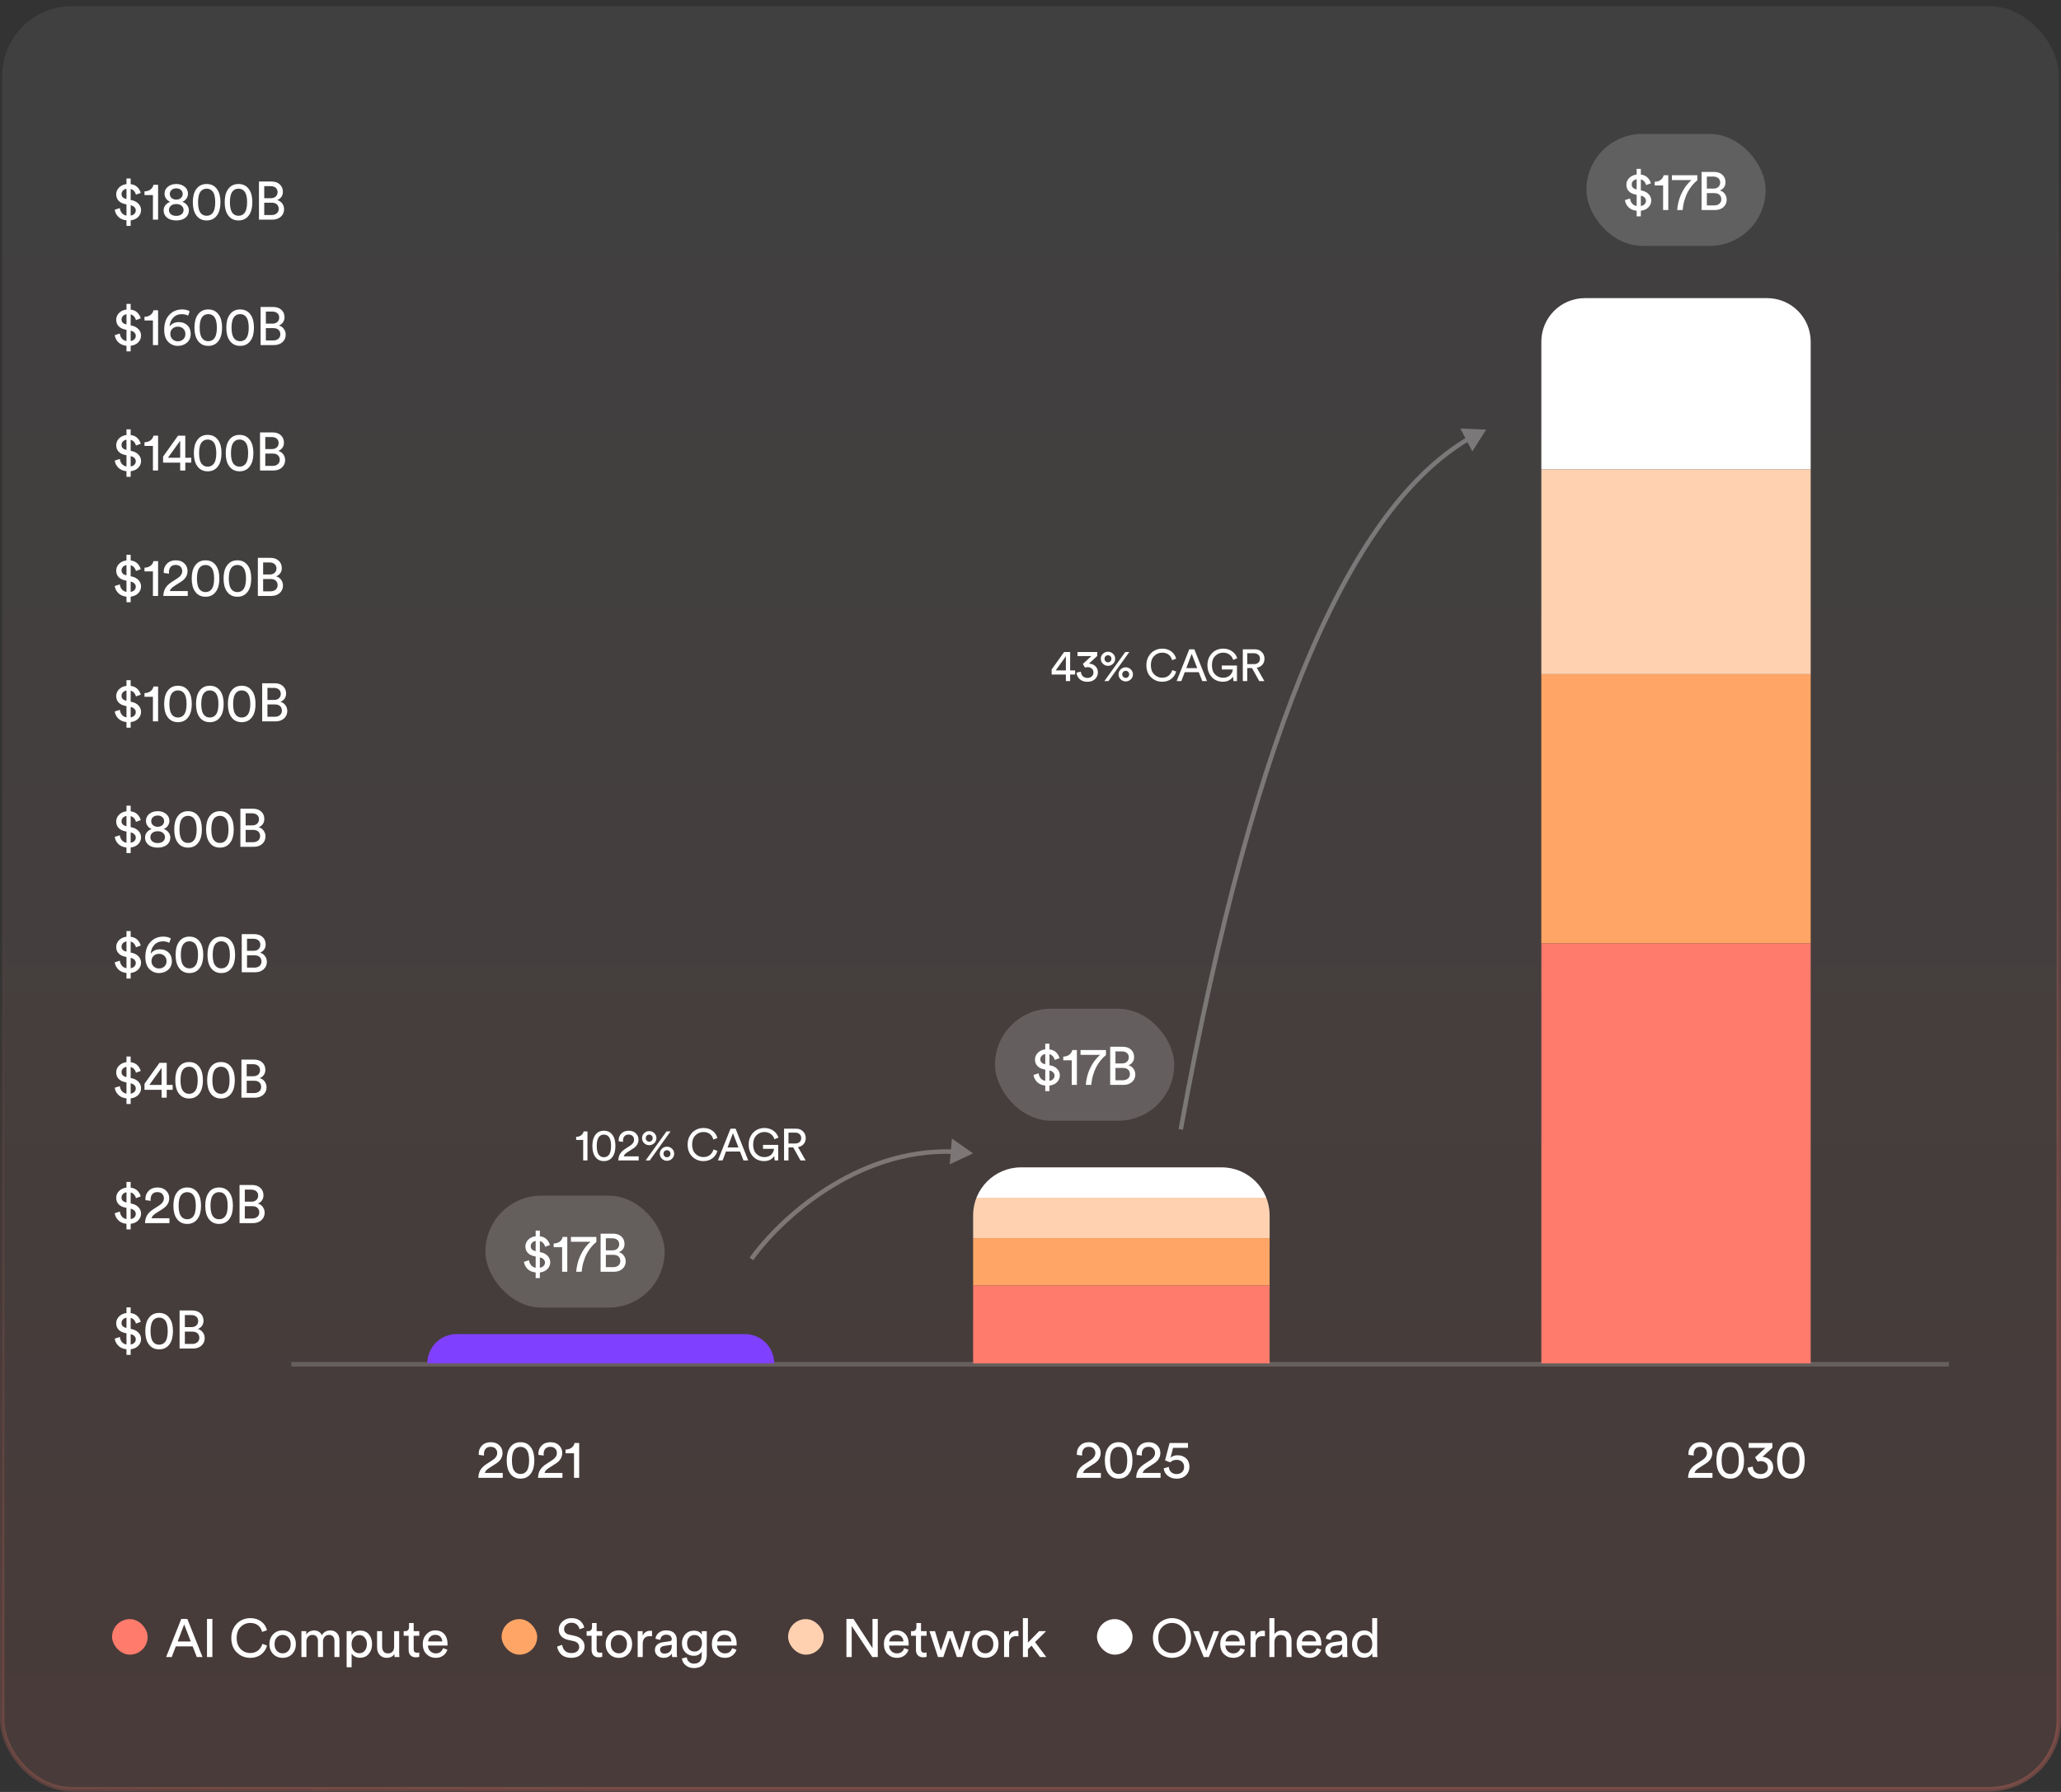 <svg width="460" height="400" viewBox="0 0 460 400" fill="none" xmlns="http://www.w3.org/2000/svg">
<rect x="0" y="0" width="460" height="400" fill="#333333" stroke="none"/>
<rect x="0.5" y="1.389" width="459" height="398" rx="15.5" fill="url(#paint0_linear_632_1103)" fill-opacity="0.18"/>
<rect x="0.5" y="1.389" width="459" height="398" rx="15.5" stroke="url(#paint1_linear_632_1103)"/>
<line x1="65.013" y1="304.529" x2="434.988" y2="304.529" stroke="url(#paint2_linear_632_1103)"/>
<path d="M95.378 304.333C95.378 300.725 98.304 297.799 101.913 297.799H166.255C169.864 297.799 172.79 300.725 172.79 304.333H95.378Z" fill="#8040FF"/>
<g clip-path="url(#clip0_632_1103)">
<rect x="217.194" y="260.581" width="66.175" height="6.776" fill="white"/>
<rect x="217.194" y="267.357" width="66.175" height="9.022" fill="#FFD1B0"/>
<rect x="217.194" y="276.379" width="66.175" height="10.585" fill="#FFA666"/>
<rect x="217.194" y="286.964" width="66.175" height="17.369" fill="#FF7B6C"/>
</g>
<path d="M29.165 50.433H28.229V49.185C27.453 49.105 26.841 48.837 26.393 48.381C25.945 47.917 25.685 47.393 25.613 46.809L26.753 46.449C26.793 46.865 26.937 47.229 27.185 47.541C27.433 47.853 27.781 48.049 28.229 48.129V45.621L27.929 45.561C27.305 45.433 26.817 45.181 26.465 44.805C26.113 44.429 25.937 43.953 25.937 43.377C25.937 42.801 26.149 42.297 26.573 41.865C27.005 41.433 27.557 41.177 28.229 41.097V39.837H29.165V41.109C29.829 41.197 30.337 41.429 30.689 41.805C31.049 42.173 31.289 42.593 31.409 43.065L30.329 43.461C30.289 43.197 30.169 42.941 29.969 42.693C29.769 42.445 29.501 42.273 29.165 42.177V44.637L29.345 44.673C30.001 44.801 30.521 45.069 30.905 45.477C31.289 45.885 31.481 46.361 31.481 46.905C31.481 47.473 31.277 47.973 30.869 48.405C30.461 48.837 29.893 49.097 29.165 49.185V50.433ZM30.305 46.965C30.305 46.701 30.209 46.465 30.017 46.257C29.825 46.049 29.541 45.901 29.165 45.813V48.129C29.541 48.057 29.825 47.917 30.017 47.709C30.209 47.501 30.305 47.253 30.305 46.965ZM27.125 43.329C27.125 43.913 27.493 44.277 28.229 44.421V42.141C27.885 42.205 27.613 42.345 27.413 42.561C27.221 42.777 27.125 43.033 27.125 43.329ZM35.285 49.029H34.133V43.545H32.249V42.717C32.777 42.709 33.221 42.573 33.581 42.309C33.941 42.037 34.165 41.685 34.253 41.253H35.285V49.029ZM39.34 44.565C39.756 44.557 40.1 44.437 40.372 44.205C40.644 43.973 40.78 43.669 40.78 43.293C40.78 42.941 40.648 42.645 40.384 42.405C40.12 42.165 39.772 42.045 39.34 42.045C38.908 42.045 38.56 42.165 38.296 42.405C38.032 42.645 37.9 42.941 37.9 43.293C37.9 43.669 38.036 43.973 38.308 44.205C38.58 44.437 38.924 44.557 39.34 44.565ZM38.14 47.817C38.436 48.065 38.836 48.189 39.34 48.189C39.844 48.189 40.24 48.065 40.528 47.817C40.824 47.569 40.972 47.257 40.972 46.881C40.972 46.497 40.824 46.181 40.528 45.933C40.24 45.677 39.844 45.549 39.34 45.549C38.836 45.549 38.436 45.677 38.14 45.933C37.852 46.181 37.708 46.497 37.708 46.881C37.708 47.257 37.852 47.569 38.14 47.817ZM41.404 48.585C40.9 49.001 40.212 49.209 39.34 49.209C38.468 49.209 37.78 49.001 37.276 48.585C36.772 48.161 36.52 47.625 36.52 46.977C36.52 46.521 36.656 46.125 36.928 45.789C37.208 45.445 37.564 45.201 37.996 45.057C37.628 44.921 37.324 44.689 37.084 44.361C36.844 44.025 36.724 43.649 36.724 43.233C36.724 42.601 36.972 42.085 37.468 41.685C37.964 41.277 38.588 41.073 39.34 41.073C40.092 41.073 40.716 41.277 41.212 41.685C41.708 42.085 41.956 42.601 41.956 43.233C41.956 43.641 41.836 44.013 41.596 44.349C41.356 44.685 41.052 44.921 40.684 45.057C41.116 45.193 41.468 45.433 41.74 45.777C42.02 46.121 42.16 46.521 42.16 46.977C42.16 47.625 41.908 48.161 41.404 48.585ZM44.884 42.621C44.428 43.101 44.2 43.941 44.2 45.141C44.2 46.341 44.428 47.181 44.884 47.661C45.204 47.997 45.616 48.165 46.12 48.165C46.624 48.165 47.036 47.997 47.356 47.661C47.812 47.181 48.04 46.341 48.04 45.141C48.04 43.941 47.812 43.101 47.356 42.621C47.036 42.285 46.624 42.117 46.12 42.117C45.616 42.117 45.204 42.285 44.884 42.621ZM43.732 47.961C43.268 47.273 43.036 46.333 43.036 45.141C43.036 43.949 43.268 43.009 43.732 42.321C44.284 41.489 45.08 41.073 46.12 41.073C47.16 41.073 47.956 41.489 48.508 42.321C48.972 43.009 49.204 43.949 49.204 45.141C49.204 46.333 48.972 47.273 48.508 47.961C47.956 48.793 47.16 49.209 46.12 49.209C45.08 49.209 44.284 48.793 43.732 47.961ZM51.997 42.621C51.541 43.101 51.313 43.941 51.313 45.141C51.313 46.341 51.541 47.181 51.997 47.661C52.317 47.997 52.729 48.165 53.233 48.165C53.737 48.165 54.149 47.997 54.469 47.661C54.925 47.181 55.153 46.341 55.153 45.141C55.153 43.941 54.925 43.101 54.469 42.621C54.149 42.285 53.737 42.117 53.233 42.117C52.729 42.117 52.317 42.285 51.997 42.621ZM50.845 47.961C50.381 47.273 50.149 46.333 50.149 45.141C50.149 43.949 50.381 43.009 50.845 42.321C51.397 41.489 52.193 41.073 53.233 41.073C54.273 41.073 55.069 41.489 55.621 42.321C56.085 43.009 56.317 43.949 56.317 45.141C56.317 46.333 56.085 47.273 55.621 47.961C55.069 48.793 54.273 49.209 53.233 49.209C52.193 49.209 51.397 48.793 50.845 47.961ZM57.8 40.521H60.572C61.364 40.521 61.988 40.733 62.444 41.157C62.908 41.581 63.14 42.137 63.14 42.825C63.14 43.265 63.024 43.645 62.792 43.965C62.56 44.285 62.252 44.517 61.868 44.661C62.34 44.781 62.712 45.033 62.984 45.417C63.264 45.793 63.404 46.225 63.404 46.713C63.404 47.385 63.16 47.941 62.672 48.381C62.184 48.813 61.552 49.029 60.776 49.029H57.8V40.521ZM58.976 44.241H60.44C60.904 44.241 61.272 44.117 61.544 43.869C61.816 43.613 61.952 43.285 61.952 42.885C61.952 42.477 61.812 42.153 61.532 41.913C61.252 41.673 60.872 41.553 60.392 41.553H58.976V44.241ZM58.976 47.997H60.608C61.088 47.997 61.472 47.873 61.76 47.625C62.056 47.377 62.204 47.049 62.204 46.641C62.204 46.217 62.072 45.881 61.808 45.633C61.544 45.377 61.16 45.249 60.656 45.249H58.976V47.997Z" fill="white"/>
<path d="M29.165 78.433H28.229V77.185C27.453 77.105 26.841 76.837 26.393 76.381C25.945 75.917 25.685 75.393 25.613 74.809L26.753 74.449C26.793 74.865 26.937 75.229 27.185 75.541C27.433 75.853 27.781 76.049 28.229 76.129V73.621L27.929 73.561C27.305 73.433 26.817 73.181 26.465 72.805C26.113 72.429 25.937 71.953 25.937 71.377C25.937 70.801 26.149 70.297 26.573 69.865C27.005 69.433 27.557 69.177 28.229 69.097V67.837H29.165V69.109C29.829 69.197 30.337 69.429 30.689 69.805C31.049 70.173 31.289 70.593 31.409 71.065L30.329 71.461C30.289 71.197 30.169 70.941 29.969 70.693C29.769 70.445 29.501 70.273 29.165 70.177V72.637L29.345 72.673C30.001 72.801 30.521 73.069 30.905 73.477C31.289 73.885 31.481 74.361 31.481 74.905C31.481 75.473 31.277 75.973 30.869 76.405C30.461 76.837 29.893 77.097 29.165 77.185V78.433ZM30.305 74.965C30.305 74.701 30.209 74.465 30.017 74.257C29.825 74.049 29.541 73.901 29.165 73.813V76.129C29.541 76.057 29.825 75.917 30.017 75.709C30.209 75.501 30.305 75.253 30.305 74.965ZM27.125 71.329C27.125 71.913 27.493 72.277 28.229 72.421V70.141C27.885 70.205 27.613 70.345 27.413 70.561C27.221 70.777 27.125 71.033 27.125 71.329ZM35.285 77.029H34.133V71.545H32.249V70.717C32.777 70.709 33.221 70.573 33.581 70.309C33.941 70.037 34.165 69.685 34.253 69.253H35.285V77.029ZM42.339 69.505L41.978 70.465C41.594 70.241 41.13 70.129 40.587 70.129C39.794 70.129 39.151 70.389 38.654 70.909C38.166 71.429 37.898 72.097 37.85 72.913C38.026 72.625 38.291 72.385 38.642 72.193C39.002 72.001 39.422 71.905 39.903 71.905C40.694 71.905 41.334 72.141 41.822 72.613C42.319 73.085 42.566 73.733 42.566 74.557C42.566 75.365 42.286 76.009 41.727 76.489C41.166 76.969 40.486 77.209 39.687 77.209C38.855 77.209 38.139 76.909 37.538 76.309C36.947 75.701 36.651 74.801 36.651 73.609C36.651 72.201 37.026 71.093 37.779 70.285C38.531 69.477 39.49 69.073 40.658 69.073C41.37 69.073 41.931 69.217 42.339 69.505ZM38.019 74.557C38.019 75.045 38.187 75.441 38.523 75.745C38.858 76.041 39.251 76.189 39.699 76.189C40.17 76.189 40.566 76.041 40.886 75.745C41.215 75.449 41.379 75.053 41.379 74.557C41.379 74.053 41.215 73.653 40.886 73.357C40.566 73.061 40.17 72.913 39.699 72.913C39.227 72.913 38.827 73.061 38.498 73.357C38.178 73.653 38.019 74.053 38.019 74.557ZM45.247 70.621C44.791 71.101 44.563 71.941 44.563 73.141C44.563 74.341 44.791 75.181 45.247 75.661C45.567 75.997 45.979 76.165 46.483 76.165C46.987 76.165 47.399 75.997 47.719 75.661C48.175 75.181 48.403 74.341 48.403 73.141C48.403 71.941 48.175 71.101 47.719 70.621C47.399 70.285 46.987 70.117 46.483 70.117C45.979 70.117 45.567 70.285 45.247 70.621ZM44.095 75.961C43.631 75.273 43.399 74.333 43.399 73.141C43.399 71.949 43.631 71.009 44.095 70.321C44.647 69.489 45.443 69.073 46.483 69.073C47.523 69.073 48.319 69.489 48.871 70.321C49.335 71.009 49.567 71.949 49.567 73.141C49.567 74.333 49.335 75.273 48.871 75.961C48.319 76.793 47.523 77.209 46.483 77.209C45.443 77.209 44.647 76.793 44.095 75.961ZM52.36 70.621C51.904 71.101 51.676 71.941 51.676 73.141C51.676 74.341 51.904 75.181 52.36 75.661C52.68 75.997 53.092 76.165 53.596 76.165C54.1 76.165 54.512 75.997 54.832 75.661C55.288 75.181 55.516 74.341 55.516 73.141C55.516 71.941 55.288 71.101 54.832 70.621C54.512 70.285 54.1 70.117 53.596 70.117C53.092 70.117 52.68 70.285 52.36 70.621ZM51.208 75.961C50.744 75.273 50.512 74.333 50.512 73.141C50.512 71.949 50.744 71.009 51.208 70.321C51.76 69.489 52.556 69.073 53.596 69.073C54.636 69.073 55.432 69.489 55.984 70.321C56.448 71.009 56.68 71.949 56.68 73.141C56.68 74.333 56.448 75.273 55.984 75.961C55.432 76.793 54.636 77.209 53.596 77.209C52.556 77.209 51.76 76.793 51.208 75.961ZM58.163 68.521H60.935C61.727 68.521 62.351 68.733 62.807 69.157C63.271 69.581 63.503 70.137 63.503 70.825C63.503 71.265 63.387 71.645 63.155 71.965C62.923 72.285 62.615 72.517 62.231 72.661C62.703 72.781 63.075 73.033 63.347 73.417C63.627 73.793 63.767 74.225 63.767 74.713C63.767 75.385 63.523 75.941 63.035 76.381C62.547 76.813 61.915 77.029 61.139 77.029H58.163V68.521ZM59.339 72.241H60.803C61.267 72.241 61.635 72.117 61.907 71.869C62.179 71.613 62.315 71.285 62.315 70.885C62.315 70.477 62.175 70.153 61.895 69.913C61.615 69.673 61.235 69.553 60.755 69.553H59.339V72.241ZM59.339 75.997H60.971C61.451 75.997 61.835 75.873 62.123 75.625C62.419 75.377 62.567 75.049 62.567 74.641C62.567 74.217 62.435 73.881 62.171 73.633C61.907 73.377 61.523 73.249 61.019 73.249H59.339V75.997Z" fill="white"/>
<path d="M29.165 106.433H28.229V105.185C27.453 105.105 26.841 104.837 26.393 104.381C25.945 103.917 25.685 103.393 25.613 102.809L26.753 102.449C26.793 102.865 26.937 103.229 27.185 103.541C27.433 103.853 27.781 104.049 28.229 104.129V101.621L27.929 101.561C27.305 101.433 26.817 101.181 26.465 100.805C26.113 100.429 25.937 99.953 25.937 99.377C25.937 98.801 26.149 98.297 26.573 97.865C27.005 97.433 27.557 97.177 28.229 97.097V95.837H29.165V97.109C29.829 97.197 30.337 97.429 30.689 97.805C31.049 98.173 31.289 98.593 31.409 99.065L30.329 99.461C30.289 99.197 30.169 98.941 29.969 98.693C29.769 98.445 29.501 98.273 29.165 98.177V100.637L29.345 100.673C30.001 100.801 30.521 101.069 30.905 101.477C31.289 101.885 31.481 102.361 31.481 102.905C31.481 103.473 31.277 103.973 30.869 104.405C30.461 104.837 29.893 105.097 29.165 105.185V106.433ZM30.305 102.965C30.305 102.701 30.209 102.465 30.017 102.257C29.825 102.049 29.541 101.901 29.165 101.813V104.129C29.541 104.057 29.825 103.917 30.017 103.709C30.209 103.501 30.305 103.253 30.305 102.965ZM27.125 99.329C27.125 99.913 27.493 100.277 28.229 100.421V98.141C27.885 98.205 27.613 98.345 27.413 98.561C27.221 98.777 27.125 99.033 27.125 99.329ZM35.285 105.029H34.133V99.545H32.249V98.717C32.777 98.709 33.221 98.573 33.581 98.309C33.941 98.037 34.165 97.685 34.253 97.253H35.285V105.029ZM36.4 103.277V101.921L39.736 97.253H41.356V102.185H42.688V103.277H41.356V105.029H40.216V103.277H36.4ZM40.216 102.185V98.381L37.48 102.185H40.216ZM45.118 98.621C44.663 99.101 44.434 99.941 44.434 101.141C44.434 102.341 44.663 103.181 45.118 103.661C45.438 103.997 45.85 104.165 46.355 104.165C46.858 104.165 47.27 103.997 47.59 103.661C48.047 103.181 48.275 102.341 48.275 101.141C48.275 99.941 48.047 99.101 47.59 98.621C47.27 98.285 46.858 98.117 46.355 98.117C45.85 98.117 45.438 98.285 45.118 98.621ZM43.967 103.961C43.502 103.273 43.27 102.333 43.27 101.141C43.27 99.949 43.502 99.009 43.967 98.321C44.519 97.489 45.315 97.073 46.355 97.073C47.395 97.073 48.191 97.489 48.742 98.321C49.206 99.009 49.438 99.949 49.438 101.141C49.438 102.333 49.206 103.273 48.742 103.961C48.191 104.793 47.395 105.209 46.355 105.209C45.315 105.209 44.519 104.793 43.967 103.961ZM52.231 98.621C51.775 99.101 51.547 99.941 51.547 101.141C51.547 102.341 51.775 103.181 52.231 103.661C52.551 103.997 52.963 104.165 53.467 104.165C53.971 104.165 54.383 103.997 54.703 103.661C55.159 103.181 55.387 102.341 55.387 101.141C55.387 99.941 55.159 99.101 54.703 98.621C54.383 98.285 53.971 98.117 53.467 98.117C52.963 98.117 52.551 98.285 52.231 98.621ZM51.079 103.961C50.615 103.273 50.383 102.333 50.383 101.141C50.383 99.949 50.615 99.009 51.079 98.321C51.631 97.489 52.427 97.073 53.467 97.073C54.507 97.073 55.303 97.489 55.855 98.321C56.319 99.009 56.551 99.949 56.551 101.141C56.551 102.333 56.319 103.273 55.855 103.961C55.303 104.793 54.507 105.209 53.467 105.209C52.427 105.209 51.631 104.793 51.079 103.961ZM58.034 96.521H60.806C61.598 96.521 62.222 96.733 62.678 97.157C63.142 97.581 63.374 98.137 63.374 98.825C63.374 99.265 63.258 99.645 63.026 99.965C62.794 100.285 62.486 100.517 62.102 100.661C62.574 100.781 62.946 101.033 63.218 101.417C63.498 101.793 63.638 102.225 63.638 102.713C63.638 103.385 63.394 103.941 62.906 104.381C62.418 104.813 61.786 105.029 61.01 105.029H58.034V96.521ZM59.21 100.241H60.674C61.138 100.241 61.506 100.117 61.778 99.869C62.05 99.613 62.186 99.285 62.186 98.885C62.186 98.477 62.046 98.153 61.766 97.913C61.486 97.673 61.106 97.553 60.626 97.553H59.21V100.241ZM59.21 103.997H60.842C61.322 103.997 61.706 103.873 61.994 103.625C62.29 103.377 62.438 103.049 62.438 102.641C62.438 102.217 62.306 101.881 62.042 101.633C61.778 101.377 61.394 101.249 60.89 101.249H59.21V103.997Z" fill="white"/>
<path d="M29.165 134.433H28.229V133.185C27.453 133.105 26.841 132.837 26.393 132.381C25.945 131.917 25.685 131.393 25.613 130.809L26.753 130.449C26.793 130.865 26.937 131.229 27.185 131.541C27.433 131.853 27.781 132.049 28.229 132.129V129.621L27.929 129.561C27.305 129.433 26.817 129.181 26.465 128.805C26.113 128.429 25.937 127.953 25.937 127.377C25.937 126.801 26.149 126.297 26.573 125.865C27.005 125.433 27.557 125.177 28.229 125.097V123.837H29.165V125.109C29.829 125.197 30.337 125.429 30.689 125.805C31.049 126.173 31.289 126.593 31.409 127.065L30.329 127.461C30.289 127.197 30.169 126.941 29.969 126.693C29.769 126.445 29.501 126.273 29.165 126.177V128.637L29.345 128.673C30.001 128.801 30.521 129.069 30.905 129.477C31.289 129.885 31.481 130.361 31.481 130.905C31.481 131.473 31.277 131.973 30.869 132.405C30.461 132.837 29.893 133.097 29.165 133.185V134.433ZM30.305 130.965C30.305 130.701 30.209 130.465 30.017 130.257C29.825 130.049 29.541 129.901 29.165 129.813V132.129C29.541 132.057 29.825 131.917 30.017 131.709C30.209 131.501 30.305 131.253 30.305 130.965ZM27.125 127.329C27.125 127.913 27.493 128.277 28.229 128.421V126.141C27.885 126.205 27.613 126.345 27.413 126.561C27.221 126.777 27.125 127.033 27.125 127.329ZM35.285 133.029H34.133V127.545H32.249V126.717C32.777 126.709 33.221 126.573 33.581 126.309C33.941 126.037 34.165 125.685 34.253 125.253H35.285V133.029ZM37.73 128.049L36.554 127.905C36.547 127.833 36.542 127.729 36.542 127.593C36.542 126.897 36.786 126.305 37.275 125.817C37.763 125.321 38.414 125.073 39.23 125.073C40.038 125.073 40.678 125.305 41.151 125.769C41.623 126.225 41.858 126.789 41.858 127.461C41.858 128.445 41.37 129.245 40.395 129.861L38.858 130.845C38.306 131.197 37.99 131.561 37.91 131.937H41.907V133.029H36.459C36.474 132.373 36.623 131.797 36.903 131.301C37.191 130.805 37.658 130.349 38.306 129.933L39.602 129.093C40.315 128.637 40.67 128.097 40.67 127.473C40.67 127.089 40.542 126.765 40.286 126.501C40.031 126.237 39.67 126.105 39.206 126.105C38.718 126.105 38.346 126.253 38.09 126.549C37.834 126.845 37.706 127.229 37.706 127.701C37.706 127.773 37.715 127.889 37.73 128.049ZM44.638 126.621C44.182 127.101 43.954 127.941 43.954 129.141C43.954 130.341 44.182 131.181 44.638 131.661C44.958 131.997 45.37 132.165 45.874 132.165C46.378 132.165 46.79 131.997 47.11 131.661C47.566 131.181 47.794 130.341 47.794 129.141C47.794 127.941 47.566 127.101 47.11 126.621C46.79 126.285 46.378 126.117 45.874 126.117C45.37 126.117 44.958 126.285 44.638 126.621ZM43.486 131.961C43.022 131.273 42.79 130.333 42.79 129.141C42.79 127.949 43.022 127.009 43.486 126.321C44.038 125.489 44.834 125.073 45.874 125.073C46.914 125.073 47.71 125.489 48.262 126.321C48.726 127.009 48.958 127.949 48.958 129.141C48.958 130.333 48.726 131.273 48.262 131.961C47.71 132.793 46.914 133.209 45.874 133.209C44.834 133.209 44.038 132.793 43.486 131.961ZM51.751 126.621C51.294 127.101 51.066 127.941 51.066 129.141C51.066 130.341 51.294 131.181 51.751 131.661C52.071 131.997 52.483 132.165 52.986 132.165C53.49 132.165 53.903 131.997 54.222 131.661C54.678 131.181 54.907 130.341 54.907 129.141C54.907 127.941 54.678 127.101 54.222 126.621C53.903 126.285 53.49 126.117 52.986 126.117C52.483 126.117 52.071 126.285 51.751 126.621ZM50.599 131.961C50.135 131.273 49.903 130.333 49.903 129.141C49.903 127.949 50.135 127.009 50.599 126.321C51.151 125.489 51.947 125.073 52.986 125.073C54.026 125.073 54.822 125.489 55.374 126.321C55.839 127.009 56.071 127.949 56.071 129.141C56.071 130.333 55.839 131.273 55.374 131.961C54.822 132.793 54.026 133.209 52.986 133.209C51.947 133.209 51.151 132.793 50.599 131.961ZM57.554 124.521H60.326C61.118 124.521 61.742 124.733 62.198 125.157C62.662 125.581 62.894 126.137 62.894 126.825C62.894 127.265 62.778 127.645 62.546 127.965C62.314 128.285 62.006 128.517 61.622 128.661C62.094 128.781 62.466 129.033 62.738 129.417C63.018 129.793 63.158 130.225 63.158 130.713C63.158 131.385 62.914 131.941 62.426 132.381C61.938 132.813 61.306 133.029 60.53 133.029H57.554V124.521ZM58.73 128.241H60.194C60.658 128.241 61.026 128.117 61.298 127.869C61.57 127.613 61.706 127.285 61.706 126.885C61.706 126.477 61.566 126.153 61.286 125.913C61.006 125.673 60.626 125.553 60.146 125.553H58.73V128.241ZM58.73 131.997H60.362C60.842 131.997 61.226 131.873 61.514 131.625C61.81 131.377 61.958 131.049 61.958 130.641C61.958 130.217 61.826 129.881 61.562 129.633C61.298 129.377 60.914 129.249 60.41 129.249H58.73V131.997Z" fill="white"/>
<path d="M29.165 162.433H28.229V161.185C27.453 161.105 26.841 160.837 26.393 160.381C25.945 159.917 25.685 159.393 25.613 158.809L26.753 158.449C26.793 158.865 26.937 159.229 27.185 159.541C27.433 159.853 27.781 160.049 28.229 160.129V157.621L27.929 157.561C27.305 157.433 26.817 157.181 26.465 156.805C26.113 156.429 25.937 155.953 25.937 155.377C25.937 154.801 26.149 154.297 26.573 153.865C27.005 153.433 27.557 153.177 28.229 153.097V151.837H29.165V153.109C29.829 153.197 30.337 153.429 30.689 153.805C31.049 154.173 31.289 154.593 31.409 155.065L30.329 155.461C30.289 155.197 30.169 154.941 29.969 154.693C29.769 154.445 29.501 154.273 29.165 154.177V156.637L29.345 156.673C30.001 156.801 30.521 157.069 30.905 157.477C31.289 157.885 31.481 158.361 31.481 158.905C31.481 159.473 31.277 159.973 30.869 160.405C30.461 160.837 29.893 161.097 29.165 161.185V162.433ZM30.305 158.965C30.305 158.701 30.209 158.465 30.017 158.257C29.825 158.049 29.541 157.901 29.165 157.813V160.129C29.541 160.057 29.825 159.917 30.017 159.709C30.209 159.501 30.305 159.253 30.305 158.965ZM27.125 155.329C27.125 155.913 27.493 156.277 28.229 156.421V154.141C27.885 154.205 27.613 154.345 27.413 154.561C27.221 154.777 27.125 155.033 27.125 155.329ZM35.285 161.029H34.133V155.545H32.249V154.717C32.777 154.709 33.221 154.573 33.581 154.309C33.941 154.037 34.165 153.685 34.253 153.253H35.285V161.029ZM38.486 154.621C38.031 155.101 37.803 155.941 37.803 157.141C37.803 158.341 38.031 159.181 38.486 159.661C38.806 159.997 39.218 160.165 39.722 160.165C40.227 160.165 40.639 159.997 40.959 159.661C41.414 159.181 41.642 158.341 41.642 157.141C41.642 155.941 41.414 155.101 40.959 154.621C40.639 154.285 40.227 154.117 39.722 154.117C39.218 154.117 38.806 154.285 38.486 154.621ZM37.334 159.961C36.87 159.273 36.639 158.333 36.639 157.141C36.639 155.949 36.87 155.009 37.334 154.321C37.886 153.489 38.682 153.073 39.722 153.073C40.763 153.073 41.559 153.489 42.111 154.321C42.575 155.009 42.806 155.949 42.806 157.141C42.806 158.333 42.575 159.273 42.111 159.961C41.559 160.793 40.763 161.209 39.722 161.209C38.682 161.209 37.886 160.793 37.334 159.961ZM45.599 154.621C45.143 155.101 44.915 155.941 44.915 157.141C44.915 158.341 45.143 159.181 45.599 159.661C45.919 159.997 46.331 160.165 46.835 160.165C47.339 160.165 47.751 159.997 48.071 159.661C48.527 159.181 48.755 158.341 48.755 157.141C48.755 155.941 48.527 155.101 48.071 154.621C47.751 154.285 47.339 154.117 46.835 154.117C46.331 154.117 45.919 154.285 45.599 154.621ZM44.447 159.961C43.983 159.273 43.751 158.333 43.751 157.141C43.751 155.949 43.983 155.009 44.447 154.321C44.999 153.489 45.795 153.073 46.835 153.073C47.875 153.073 48.671 153.489 49.223 154.321C49.687 155.009 49.919 155.949 49.919 157.141C49.919 158.333 49.687 159.273 49.223 159.961C48.671 160.793 47.875 161.209 46.835 161.209C45.795 161.209 44.999 160.793 44.447 159.961ZM52.712 154.621C52.255 155.101 52.028 155.941 52.028 157.141C52.028 158.341 52.255 159.181 52.712 159.661C53.032 159.997 53.444 160.165 53.947 160.165C54.452 160.165 54.864 159.997 55.184 159.661C55.639 159.181 55.867 158.341 55.867 157.141C55.867 155.941 55.639 155.101 55.184 154.621C54.864 154.285 54.452 154.117 53.947 154.117C53.444 154.117 53.032 154.285 52.712 154.621ZM51.559 159.961C51.096 159.273 50.864 158.333 50.864 157.141C50.864 155.949 51.096 155.009 51.559 154.321C52.111 153.489 52.907 153.073 53.947 153.073C54.987 153.073 55.783 153.489 56.336 154.321C56.8 155.009 57.032 155.949 57.032 157.141C57.032 158.333 56.8 159.273 56.336 159.961C55.783 160.793 54.987 161.209 53.947 161.209C52.907 161.209 52.111 160.793 51.559 159.961ZM58.515 152.521H61.287C62.079 152.521 62.703 152.733 63.159 153.157C63.623 153.581 63.855 154.137 63.855 154.825C63.855 155.265 63.739 155.645 63.507 155.965C63.275 156.285 62.967 156.517 62.583 156.661C63.055 156.781 63.427 157.033 63.699 157.417C63.979 157.793 64.119 158.225 64.119 158.713C64.119 159.385 63.875 159.941 63.387 160.381C62.899 160.813 62.267 161.029 61.491 161.029H58.515V152.521ZM59.691 156.241H61.155C61.619 156.241 61.987 156.117 62.259 155.869C62.531 155.613 62.667 155.285 62.667 154.885C62.667 154.477 62.527 154.153 62.247 153.913C61.967 153.673 61.587 153.553 61.107 153.553H59.691V156.241ZM59.691 159.997H61.323C61.803 159.997 62.187 159.873 62.475 159.625C62.771 159.377 62.919 159.049 62.919 158.641C62.919 158.217 62.787 157.881 62.523 157.633C62.259 157.377 61.875 157.249 61.371 157.249H59.691V159.997Z" fill="white"/>
<path d="M29.165 190.433H28.229V189.185C27.453 189.105 26.841 188.837 26.393 188.381C25.945 187.917 25.685 187.393 25.613 186.809L26.753 186.449C26.793 186.865 26.937 187.229 27.185 187.541C27.433 187.853 27.781 188.049 28.229 188.129V185.621L27.929 185.561C27.305 185.433 26.817 185.181 26.465 184.805C26.113 184.429 25.937 183.953 25.937 183.377C25.937 182.801 26.149 182.297 26.573 181.865C27.005 181.433 27.557 181.177 28.229 181.097V179.837H29.165V181.109C29.829 181.197 30.337 181.429 30.689 181.805C31.049 182.173 31.289 182.593 31.409 183.065L30.329 183.461C30.289 183.197 30.169 182.941 29.969 182.693C29.769 182.445 29.501 182.273 29.165 182.177V184.637L29.345 184.673C30.001 184.801 30.521 185.069 30.905 185.477C31.289 185.885 31.481 186.361 31.481 186.905C31.481 187.473 31.277 187.973 30.869 188.405C30.461 188.837 29.893 189.097 29.165 189.185V190.433ZM30.305 186.965C30.305 186.701 30.209 186.465 30.017 186.257C29.825 186.049 29.541 185.901 29.165 185.813V188.129C29.541 188.057 29.825 187.917 30.017 187.709C30.209 187.501 30.305 187.253 30.305 186.965ZM27.125 183.329C27.125 183.913 27.493 184.277 28.229 184.421V182.141C27.885 182.205 27.613 182.345 27.413 182.561C27.221 182.777 27.125 183.033 27.125 183.329ZM35.192 184.565C35.608 184.557 35.952 184.437 36.224 184.205C36.496 183.973 36.632 183.669 36.632 183.293C36.632 182.941 36.5 182.645 36.236 182.405C35.972 182.165 35.624 182.045 35.192 182.045C34.76 182.045 34.412 182.165 34.148 182.405C33.884 182.645 33.752 182.941 33.752 183.293C33.752 183.669 33.888 183.973 34.16 184.205C34.432 184.437 34.776 184.557 35.192 184.565ZM33.992 187.817C34.288 188.065 34.688 188.189 35.192 188.189C35.696 188.189 36.092 188.065 36.38 187.817C36.676 187.569 36.824 187.257 36.824 186.881C36.824 186.497 36.676 186.181 36.38 185.933C36.092 185.677 35.696 185.549 35.192 185.549C34.688 185.549 34.288 185.677 33.992 185.933C33.704 186.181 33.56 186.497 33.56 186.881C33.56 187.257 33.704 187.569 33.992 187.817ZM37.256 188.585C36.752 189.001 36.064 189.209 35.192 189.209C34.32 189.209 33.632 189.001 33.128 188.585C32.624 188.161 32.372 187.625 32.372 186.977C32.372 186.521 32.508 186.125 32.78 185.789C33.06 185.445 33.416 185.201 33.848 185.057C33.48 184.921 33.176 184.689 32.936 184.361C32.696 184.025 32.576 183.649 32.576 183.233C32.576 182.601 32.824 182.085 33.32 181.685C33.816 181.277 34.44 181.073 35.192 181.073C35.944 181.073 36.568 181.277 37.064 181.685C37.56 182.085 37.808 182.601 37.808 183.233C37.808 183.641 37.688 184.013 37.448 184.349C37.208 184.685 36.904 184.921 36.536 185.057C36.968 185.193 37.32 185.433 37.592 185.777C37.872 186.121 38.012 186.521 38.012 186.977C38.012 187.625 37.76 188.161 37.256 188.585ZM40.736 182.621C40.281 183.101 40.053 183.941 40.053 185.141C40.053 186.341 40.281 187.181 40.736 187.661C41.056 187.997 41.468 188.165 41.972 188.165C42.477 188.165 42.889 187.997 43.209 187.661C43.664 187.181 43.892 186.341 43.892 185.141C43.892 183.941 43.664 183.101 43.209 182.621C42.889 182.285 42.477 182.117 41.972 182.117C41.468 182.117 41.056 182.285 40.736 182.621ZM39.584 187.961C39.12 187.273 38.889 186.333 38.889 185.141C38.889 183.949 39.12 183.009 39.584 182.321C40.136 181.489 40.932 181.073 41.972 181.073C43.013 181.073 43.809 181.489 44.361 182.321C44.825 183.009 45.056 183.949 45.056 185.141C45.056 186.333 44.825 187.273 44.361 187.961C43.809 188.793 43.013 189.209 41.972 189.209C40.932 189.209 40.136 188.793 39.584 187.961ZM47.849 182.621C47.393 183.101 47.165 183.941 47.165 185.141C47.165 186.341 47.393 187.181 47.849 187.661C48.169 187.997 48.581 188.165 49.085 188.165C49.589 188.165 50.001 187.997 50.321 187.661C50.777 187.181 51.005 186.341 51.005 185.141C51.005 183.941 50.777 183.101 50.321 182.621C50.001 182.285 49.589 182.117 49.085 182.117C48.581 182.117 48.169 182.285 47.849 182.621ZM46.697 187.961C46.233 187.273 46.001 186.333 46.001 185.141C46.001 183.949 46.233 183.009 46.697 182.321C47.249 181.489 48.045 181.073 49.085 181.073C50.125 181.073 50.921 181.489 51.473 182.321C51.937 183.009 52.169 183.949 52.169 185.141C52.169 186.333 51.937 187.273 51.473 187.961C50.921 188.793 50.125 189.209 49.085 189.209C48.045 189.209 47.249 188.793 46.697 187.961ZM53.652 180.521H56.424C57.216 180.521 57.84 180.733 58.296 181.157C58.76 181.581 58.992 182.137 58.992 182.825C58.992 183.265 58.876 183.645 58.644 183.965C58.412 184.285 58.104 184.517 57.72 184.661C58.192 184.781 58.564 185.033 58.836 185.417C59.116 185.793 59.256 186.225 59.256 186.713C59.256 187.385 59.012 187.941 58.524 188.381C58.036 188.813 57.404 189.029 56.628 189.029H53.652V180.521ZM54.828 184.241H56.292C56.756 184.241 57.124 184.117 57.396 183.869C57.668 183.613 57.804 183.285 57.804 182.885C57.804 182.477 57.664 182.153 57.384 181.913C57.104 181.673 56.724 181.553 56.244 181.553H54.828V184.241ZM54.828 187.997H56.46C56.94 187.997 57.324 187.873 57.612 187.625C57.908 187.377 58.056 187.049 58.056 186.641C58.056 186.217 57.924 185.881 57.66 185.633C57.396 185.377 57.012 185.249 56.508 185.249H54.828V187.997Z" fill="white"/>
<path d="M29.165 218.433H28.229V217.185C27.453 217.105 26.841 216.837 26.393 216.381C25.945 215.917 25.685 215.393 25.613 214.809L26.753 214.449C26.793 214.865 26.937 215.229 27.185 215.541C27.433 215.853 27.781 216.049 28.229 216.129V213.621L27.929 213.561C27.305 213.433 26.817 213.181 26.465 212.805C26.113 212.429 25.937 211.953 25.937 211.377C25.937 210.801 26.149 210.297 26.573 209.865C27.005 209.433 27.557 209.177 28.229 209.097V207.837H29.165V209.109C29.829 209.197 30.337 209.429 30.689 209.805C31.049 210.173 31.289 210.593 31.409 211.065L30.329 211.461C30.289 211.197 30.169 210.941 29.969 210.693C29.769 210.445 29.501 210.273 29.165 210.177V212.637L29.345 212.673C30.001 212.801 30.521 213.069 30.905 213.477C31.289 213.885 31.481 214.361 31.481 214.905C31.481 215.473 31.277 215.973 30.869 216.405C30.461 216.837 29.893 217.097 29.165 217.185V218.433ZM30.305 214.965C30.305 214.701 30.209 214.465 30.017 214.257C29.825 214.049 29.541 213.901 29.165 213.813V216.129C29.541 216.057 29.825 215.917 30.017 215.709C30.209 215.501 30.305 215.253 30.305 214.965ZM27.125 211.329C27.125 211.913 27.493 212.277 28.229 212.421V210.141C27.885 210.205 27.613 210.345 27.413 210.561C27.221 210.777 27.125 211.033 27.125 211.329ZM38.132 209.505L37.772 210.465C37.388 210.241 36.924 210.129 36.38 210.129C35.588 210.129 34.944 210.389 34.448 210.909C33.96 211.429 33.692 212.097 33.644 212.913C33.82 212.625 34.084 212.385 34.436 212.193C34.796 212.001 35.216 211.905 35.696 211.905C36.488 211.905 37.128 212.141 37.616 212.613C38.112 213.085 38.36 213.733 38.36 214.557C38.36 215.365 38.08 216.009 37.52 216.489C36.96 216.969 36.28 217.209 35.48 217.209C34.648 217.209 33.932 216.909 33.332 216.309C32.74 215.701 32.444 214.801 32.444 213.609C32.444 212.201 32.82 211.093 33.572 210.285C34.324 209.477 35.284 209.073 36.452 209.073C37.164 209.073 37.724 209.217 38.132 209.505ZM33.812 214.557C33.812 215.045 33.98 215.441 34.316 215.745C34.652 216.041 35.044 216.189 35.492 216.189C35.964 216.189 36.36 216.041 36.68 215.745C37.008 215.449 37.172 215.053 37.172 214.557C37.172 214.053 37.008 213.653 36.68 213.357C36.36 213.061 35.964 212.913 35.492 212.913C35.02 212.913 34.62 213.061 34.292 213.357C33.972 213.653 33.812 214.053 33.812 214.557ZM41.041 210.621C40.585 211.101 40.357 211.941 40.357 213.141C40.357 214.341 40.585 215.181 41.041 215.661C41.361 215.997 41.773 216.165 42.277 216.165C42.781 216.165 43.193 215.997 43.513 215.661C43.969 215.181 44.197 214.341 44.197 213.141C44.197 211.941 43.969 211.101 43.513 210.621C43.193 210.285 42.781 210.117 42.277 210.117C41.773 210.117 41.361 210.285 41.041 210.621ZM39.889 215.961C39.425 215.273 39.193 214.333 39.193 213.141C39.193 211.949 39.425 211.009 39.889 210.321C40.441 209.489 41.237 209.073 42.277 209.073C43.317 209.073 44.113 209.489 44.665 210.321C45.129 211.009 45.361 211.949 45.361 213.141C45.361 214.333 45.129 215.273 44.665 215.961C44.113 216.793 43.317 217.209 42.277 217.209C41.237 217.209 40.441 216.793 39.889 215.961ZM48.154 210.621C47.698 211.101 47.47 211.941 47.47 213.141C47.47 214.341 47.698 215.181 48.154 215.661C48.474 215.997 48.886 216.165 49.39 216.165C49.894 216.165 50.306 215.997 50.626 215.661C51.082 215.181 51.31 214.341 51.31 213.141C51.31 211.941 51.082 211.101 50.626 210.621C50.306 210.285 49.894 210.117 49.39 210.117C48.886 210.117 48.474 210.285 48.154 210.621ZM47.002 215.961C46.538 215.273 46.306 214.333 46.306 213.141C46.306 211.949 46.538 211.009 47.002 210.321C47.554 209.489 48.35 209.073 49.39 209.073C50.43 209.073 51.226 209.489 51.778 210.321C52.242 211.009 52.474 211.949 52.474 213.141C52.474 214.333 52.242 215.273 51.778 215.961C51.226 216.793 50.43 217.209 49.39 217.209C48.35 217.209 47.554 216.793 47.002 215.961ZM53.957 208.521H56.729C57.521 208.521 58.145 208.733 58.601 209.157C59.065 209.581 59.297 210.137 59.297 210.825C59.297 211.265 59.181 211.645 58.949 211.965C58.717 212.285 58.409 212.517 58.025 212.661C58.497 212.781 58.869 213.033 59.141 213.417C59.421 213.793 59.561 214.225 59.561 214.713C59.561 215.385 59.317 215.941 58.829 216.381C58.341 216.813 57.709 217.029 56.933 217.029H53.957V208.521ZM55.133 212.241H56.597C57.061 212.241 57.429 212.117 57.701 211.869C57.973 211.613 58.109 211.285 58.109 210.885C58.109 210.477 57.969 210.153 57.689 209.913C57.409 209.673 57.029 209.553 56.549 209.553H55.133V212.241ZM55.133 215.997H56.765C57.245 215.997 57.629 215.873 57.917 215.625C58.213 215.377 58.361 215.049 58.361 214.641C58.361 214.217 58.229 213.881 57.965 213.633C57.701 213.377 57.317 213.249 56.813 213.249H55.133V215.997Z" fill="white"/>
<path d="M29.165 246.433H28.229V245.185C27.453 245.105 26.841 244.837 26.393 244.381C25.945 243.917 25.685 243.393 25.613 242.809L26.753 242.449C26.793 242.865 26.937 243.229 27.185 243.541C27.433 243.853 27.781 244.049 28.229 244.129V241.621L27.929 241.561C27.305 241.433 26.817 241.181 26.465 240.805C26.113 240.429 25.937 239.953 25.937 239.377C25.937 238.801 26.149 238.297 26.573 237.865C27.005 237.433 27.557 237.177 28.229 237.097V235.837H29.165V237.109C29.829 237.197 30.337 237.429 30.689 237.805C31.049 238.173 31.289 238.593 31.409 239.065L30.329 239.461C30.289 239.197 30.169 238.941 29.969 238.693C29.769 238.445 29.501 238.273 29.165 238.177V240.637L29.345 240.673C30.001 240.801 30.521 241.069 30.905 241.477C31.289 241.885 31.481 242.361 31.481 242.905C31.481 243.473 31.277 243.973 30.869 244.405C30.461 244.837 29.893 245.097 29.165 245.185V246.433ZM30.305 242.965C30.305 242.701 30.209 242.465 30.017 242.257C29.825 242.049 29.541 241.901 29.165 241.813V244.129C29.541 244.057 29.825 243.917 30.017 243.709C30.209 243.501 30.305 243.253 30.305 242.965ZM27.125 239.329C27.125 239.913 27.493 240.277 28.229 240.421V238.141C27.885 238.205 27.613 238.345 27.413 238.561C27.221 238.777 27.125 239.033 27.125 239.329ZM32.252 243.277V241.921L35.588 237.253H37.208V242.185H38.54V243.277H37.208V245.029H36.068V243.277H32.252ZM36.068 242.185V238.381L33.332 242.185H36.068ZM40.971 238.621C40.515 239.101 40.287 239.941 40.287 241.141C40.287 242.341 40.515 243.181 40.971 243.661C41.291 243.997 41.703 244.165 42.207 244.165C42.711 244.165 43.123 243.997 43.443 243.661C43.899 243.181 44.127 242.341 44.127 241.141C44.127 239.941 43.899 239.101 43.443 238.621C43.123 238.285 42.711 238.117 42.207 238.117C41.703 238.117 41.291 238.285 40.971 238.621ZM39.819 243.961C39.355 243.273 39.123 242.333 39.123 241.141C39.123 239.949 39.355 239.009 39.819 238.321C40.371 237.489 41.167 237.073 42.207 237.073C43.247 237.073 44.043 237.489 44.595 238.321C45.059 239.009 45.291 239.949 45.291 241.141C45.291 242.333 45.059 243.273 44.595 243.961C44.043 244.793 43.247 245.209 42.207 245.209C41.167 245.209 40.371 244.793 39.819 243.961ZM48.083 238.621C47.627 239.101 47.399 239.941 47.399 241.141C47.399 242.341 47.627 243.181 48.083 243.661C48.403 243.997 48.815 244.165 49.319 244.165C49.823 244.165 50.235 243.997 50.555 243.661C51.011 243.181 51.239 242.341 51.239 241.141C51.239 239.941 51.011 239.101 50.555 238.621C50.235 238.285 49.823 238.117 49.319 238.117C48.815 238.117 48.403 238.285 48.083 238.621ZM46.931 243.961C46.467 243.273 46.235 242.333 46.235 241.141C46.235 239.949 46.467 239.009 46.931 238.321C47.483 237.489 48.279 237.073 49.319 237.073C50.359 237.073 51.155 237.489 51.707 238.321C52.171 239.009 52.403 239.949 52.403 241.141C52.403 242.333 52.171 243.273 51.707 243.961C51.155 244.793 50.359 245.209 49.319 245.209C48.279 245.209 47.483 244.793 46.931 243.961ZM53.886 236.521H56.658C57.45 236.521 58.074 236.733 58.53 237.157C58.994 237.581 59.226 238.137 59.226 238.825C59.226 239.265 59.11 239.645 58.878 239.965C58.646 240.285 58.338 240.517 57.954 240.661C58.426 240.781 58.798 241.033 59.07 241.417C59.35 241.793 59.49 242.225 59.49 242.713C59.49 243.385 59.246 243.941 58.758 244.381C58.27 244.813 57.638 245.029 56.862 245.029H53.886V236.521ZM55.062 240.241H56.526C56.99 240.241 57.358 240.117 57.63 239.869C57.902 239.613 58.038 239.285 58.038 238.885C58.038 238.477 57.898 238.153 57.618 237.913C57.338 237.673 56.958 237.553 56.478 237.553H55.062V240.241ZM55.062 243.997H56.694C57.174 243.997 57.558 243.873 57.846 243.625C58.142 243.377 58.29 243.049 58.29 242.641C58.29 242.217 58.158 241.881 57.894 241.633C57.63 241.377 57.246 241.249 56.742 241.249H55.062V243.997Z" fill="white"/>
<path d="M29.165 274.433H28.229V273.185C27.453 273.105 26.841 272.837 26.393 272.381C25.945 271.917 25.685 271.393 25.613 270.809L26.753 270.449C26.793 270.865 26.937 271.229 27.185 271.541C27.433 271.853 27.781 272.049 28.229 272.129V269.621L27.929 269.561C27.305 269.433 26.817 269.181 26.465 268.805C26.113 268.429 25.937 267.953 25.937 267.377C25.937 266.801 26.149 266.297 26.573 265.865C27.005 265.433 27.557 265.177 28.229 265.097V263.837H29.165V265.109C29.829 265.197 30.337 265.429 30.689 265.805C31.049 266.173 31.289 266.593 31.409 267.065L30.329 267.461C30.289 267.197 30.169 266.941 29.969 266.693C29.769 266.445 29.501 266.273 29.165 266.177V268.637L29.345 268.673C30.001 268.801 30.521 269.069 30.905 269.477C31.289 269.885 31.481 270.361 31.481 270.905C31.481 271.473 31.277 271.973 30.869 272.405C30.461 272.837 29.893 273.097 29.165 273.185V274.433ZM30.305 270.965C30.305 270.701 30.209 270.465 30.017 270.257C29.825 270.049 29.541 269.901 29.165 269.813V272.129C29.541 272.057 29.825 271.917 30.017 271.709C30.209 271.501 30.305 271.253 30.305 270.965ZM27.125 267.329C27.125 267.913 27.493 268.277 28.229 268.421V266.141C27.885 266.205 27.613 266.345 27.413 266.561C27.221 266.777 27.125 267.033 27.125 267.329ZM33.641 268.049L32.465 267.905C32.457 267.833 32.453 267.729 32.453 267.593C32.453 266.897 32.697 266.305 33.185 265.817C33.673 265.321 34.325 265.073 35.141 265.073C35.949 265.073 36.589 265.305 37.061 265.769C37.533 266.225 37.769 266.789 37.769 267.461C37.769 268.445 37.281 269.245 36.305 269.861L34.769 270.845C34.217 271.197 33.901 271.561 33.821 271.937H37.817V273.029H32.369C32.385 272.373 32.533 271.797 32.813 271.301C33.101 270.805 33.569 270.349 34.217 269.933L35.513 269.093C36.225 268.637 36.581 268.097 36.581 267.473C36.581 267.089 36.453 266.765 36.197 266.501C35.941 266.237 35.581 266.105 35.117 266.105C34.629 266.105 34.257 266.253 34.001 266.549C33.745 266.845 33.617 267.229 33.617 267.701C33.617 267.773 33.625 267.889 33.641 268.049ZM40.549 266.621C40.093 267.101 39.865 267.941 39.865 269.141C39.865 270.341 40.093 271.181 40.549 271.661C40.869 271.997 41.281 272.165 41.785 272.165C42.289 272.165 42.701 271.997 43.021 271.661C43.477 271.181 43.705 270.341 43.705 269.141C43.705 267.941 43.477 267.101 43.021 266.621C42.701 266.285 42.289 266.117 41.785 266.117C41.281 266.117 40.869 266.285 40.549 266.621ZM39.397 271.961C38.933 271.273 38.701 270.333 38.701 269.141C38.701 267.949 38.933 267.009 39.397 266.321C39.949 265.489 40.745 265.073 41.785 265.073C42.825 265.073 43.621 265.489 44.173 266.321C44.637 267.009 44.869 267.949 44.869 269.141C44.869 270.333 44.637 271.273 44.173 271.961C43.621 272.793 42.825 273.209 41.785 273.209C40.745 273.209 39.949 272.793 39.397 271.961ZM47.661 266.621C47.206 267.101 46.977 267.941 46.977 269.141C46.977 270.341 47.206 271.181 47.661 271.661C47.981 271.997 48.394 272.165 48.898 272.165C49.401 272.165 49.813 271.997 50.133 271.661C50.59 271.181 50.818 270.341 50.818 269.141C50.818 267.941 50.59 267.101 50.133 266.621C49.813 266.285 49.401 266.117 48.898 266.117C48.394 266.117 47.981 266.285 47.661 266.621ZM46.51 271.961C46.045 271.273 45.813 270.333 45.813 269.141C45.813 267.949 46.045 267.009 46.51 266.321C47.062 265.489 47.858 265.073 48.898 265.073C49.938 265.073 50.733 265.489 51.285 266.321C51.749 267.009 51.981 267.949 51.981 269.141C51.981 270.333 51.749 271.273 51.285 271.961C50.733 272.793 49.938 273.209 48.898 273.209C47.858 273.209 47.062 272.793 46.51 271.961ZM53.465 264.521H56.237C57.029 264.521 57.653 264.733 58.109 265.157C58.573 265.581 58.805 266.137 58.805 266.825C58.805 267.265 58.689 267.645 58.457 267.965C58.225 268.285 57.917 268.517 57.533 268.661C58.005 268.781 58.377 269.033 58.649 269.417C58.929 269.793 59.069 270.225 59.069 270.713C59.069 271.385 58.825 271.941 58.337 272.381C57.849 272.813 57.217 273.029 56.441 273.029H53.465V264.521ZM54.641 268.241H56.105C56.569 268.241 56.937 268.117 57.209 267.869C57.481 267.613 57.617 267.285 57.617 266.885C57.617 266.477 57.477 266.153 57.197 265.913C56.917 265.673 56.537 265.553 56.057 265.553H54.641V268.241ZM54.641 271.997H56.273C56.753 271.997 57.137 271.873 57.425 271.625C57.721 271.377 57.869 271.049 57.869 270.641C57.869 270.217 57.737 269.881 57.473 269.633C57.209 269.377 56.825 269.249 56.321 269.249H54.641V271.997Z" fill="white"/>
<path d="M29.165 302.433H28.229V301.185C27.453 301.105 26.841 300.837 26.393 300.381C25.945 299.917 25.685 299.393 25.613 298.809L26.753 298.449C26.793 298.865 26.937 299.229 27.185 299.541C27.433 299.853 27.781 300.049 28.229 300.129V297.621L27.929 297.561C27.305 297.433 26.817 297.181 26.465 296.805C26.113 296.429 25.937 295.953 25.937 295.377C25.937 294.801 26.149 294.297 26.573 293.865C27.005 293.433 27.557 293.177 28.229 293.097V291.837H29.165V293.109C29.829 293.197 30.337 293.429 30.689 293.805C31.049 294.173 31.289 294.593 31.409 295.065L30.329 295.461C30.289 295.197 30.169 294.941 29.969 294.693C29.769 294.445 29.501 294.273 29.165 294.177V296.637L29.345 296.673C30.001 296.801 30.521 297.069 30.905 297.477C31.289 297.885 31.481 298.361 31.481 298.905C31.481 299.473 31.277 299.973 30.869 300.405C30.461 300.837 29.893 301.097 29.165 301.185V302.433ZM30.305 298.965C30.305 298.701 30.209 298.465 30.017 298.257C29.825 298.049 29.541 297.901 29.165 297.813V300.129C29.541 300.057 29.825 299.917 30.017 299.709C30.209 299.501 30.305 299.253 30.305 298.965ZM27.125 295.329C27.125 295.913 27.493 296.277 28.229 296.421V294.141C27.885 294.205 27.613 294.345 27.413 294.561C27.221 294.777 27.125 295.033 27.125 295.329ZM34.28 294.621C33.824 295.101 33.596 295.941 33.596 297.141C33.596 298.341 33.824 299.181 34.28 299.661C34.6 299.997 35.012 300.165 35.516 300.165C36.02 300.165 36.432 299.997 36.752 299.661C37.208 299.181 37.436 298.341 37.436 297.141C37.436 295.941 37.208 295.101 36.752 294.621C36.432 294.285 36.02 294.117 35.516 294.117C35.012 294.117 34.6 294.285 34.28 294.621ZM33.128 299.961C32.664 299.273 32.432 298.333 32.432 297.141C32.432 295.949 32.664 295.009 33.128 294.321C33.68 293.489 34.476 293.073 35.516 293.073C36.556 293.073 37.352 293.489 37.904 294.321C38.368 295.009 38.6 295.949 38.6 297.141C38.6 298.333 38.368 299.273 37.904 299.961C37.352 300.793 36.556 301.209 35.516 301.209C34.476 301.209 33.68 300.793 33.128 299.961ZM40.083 292.521H42.855C43.647 292.521 44.271 292.733 44.727 293.157C45.191 293.581 45.423 294.137 45.423 294.825C45.423 295.265 45.307 295.645 45.075 295.965C44.843 296.285 44.535 296.517 44.151 296.661C44.623 296.781 44.995 297.033 45.267 297.417C45.547 297.793 45.687 298.225 45.687 298.713C45.687 299.385 45.443 299.941 44.955 300.381C44.467 300.813 43.835 301.029 43.059 301.029H40.083V292.521ZM41.259 296.241H42.723C43.187 296.241 43.555 296.117 43.827 295.869C44.099 295.613 44.235 295.285 44.235 294.885C44.235 294.477 44.095 294.153 43.815 293.913C43.535 293.673 43.155 293.553 42.675 293.553H41.259V296.241ZM41.259 299.997H42.891C43.371 299.997 43.755 299.873 44.043 299.625C44.339 299.377 44.487 299.049 44.487 298.641C44.487 298.217 44.355 297.881 44.091 297.633C43.827 297.377 43.443 297.249 42.939 297.249H41.259V299.997Z" fill="white"/>
<path d="M108.033 324.909L106.857 324.765C106.849 324.693 106.845 324.589 106.845 324.453C106.845 323.757 107.089 323.165 107.577 322.677C108.065 322.181 108.717 321.933 109.533 321.933C110.341 321.933 110.981 322.165 111.453 322.629C111.925 323.085 112.161 323.649 112.161 324.321C112.161 325.305 111.673 326.105 110.697 326.721L109.161 327.705C108.609 328.057 108.293 328.421 108.213 328.797H112.209V329.889H106.761C106.777 329.233 106.925 328.657 107.205 328.161C107.493 327.665 107.961 327.209 108.609 326.793L109.905 325.953C110.617 325.497 110.973 324.957 110.973 324.333C110.973 323.949 110.845 323.625 110.589 323.361C110.333 323.097 109.973 322.965 109.509 322.965C109.021 322.965 108.649 323.113 108.393 323.409C108.137 323.705 108.009 324.089 108.009 324.561C108.009 324.633 108.017 324.749 108.033 324.909ZM114.94 323.481C114.484 323.961 114.256 324.801 114.256 326.001C114.256 327.201 114.484 328.041 114.94 328.521C115.26 328.857 115.672 329.025 116.176 329.025C116.68 329.025 117.092 328.857 117.412 328.521C117.868 328.041 118.096 327.201 118.096 326.001C118.096 324.801 117.868 323.961 117.412 323.481C117.092 323.145 116.68 322.977 116.176 322.977C115.672 322.977 115.26 323.145 114.94 323.481ZM113.788 328.821C113.324 328.133 113.092 327.193 113.092 326.001C113.092 324.809 113.324 323.869 113.788 323.181C114.34 322.349 115.136 321.933 116.176 321.933C117.216 321.933 118.012 322.349 118.564 323.181C119.028 323.869 119.26 324.809 119.26 326.001C119.26 327.193 119.028 328.133 118.564 328.821C118.012 329.653 117.216 330.069 116.176 330.069C115.136 330.069 114.34 329.653 113.788 328.821ZM121.355 324.909L120.179 324.765C120.171 324.693 120.167 324.589 120.167 324.453C120.167 323.757 120.411 323.165 120.899 322.677C121.387 322.181 122.039 321.933 122.855 321.933C123.663 321.933 124.303 322.165 124.775 322.629C125.247 323.085 125.483 323.649 125.483 324.321C125.483 325.305 124.995 326.105 124.019 326.721L122.483 327.705C121.931 328.057 121.615 328.421 121.535 328.797H125.531V329.889H120.083C120.099 329.233 120.247 328.657 120.527 328.161C120.815 327.665 121.283 327.209 121.931 326.793L123.227 325.953C123.939 325.497 124.295 324.957 124.295 324.333C124.295 323.949 124.167 323.625 123.911 323.361C123.655 323.097 123.295 322.965 122.831 322.965C122.343 322.965 121.971 323.113 121.715 323.409C121.459 323.705 121.331 324.089 121.331 324.561C121.331 324.633 121.339 324.749 121.355 324.909ZM129.268 329.889H128.116V324.405H126.232V323.577C126.76 323.569 127.204 323.433 127.564 323.169C127.924 322.897 128.148 322.545 128.236 322.113H129.268V329.889Z" fill="white"/>
<path d="M241.533 324.909L240.357 324.765C240.349 324.693 240.345 324.589 240.345 324.453C240.345 323.757 240.589 323.165 241.077 322.677C241.565 322.181 242.217 321.933 243.033 321.933C243.841 321.933 244.481 322.165 244.953 322.629C245.425 323.085 245.661 323.649 245.661 324.321C245.661 325.305 245.173 326.105 244.197 326.721L242.661 327.705C242.109 328.057 241.793 328.421 241.713 328.797H245.709V329.889H240.261C240.277 329.233 240.425 328.657 240.705 328.161C240.993 327.665 241.461 327.209 242.109 326.793L243.405 325.953C244.117 325.497 244.473 324.957 244.473 324.333C244.473 323.949 244.345 323.625 244.089 323.361C243.833 323.097 243.473 322.965 243.009 322.965C242.521 322.965 242.149 323.113 241.893 323.409C241.637 323.705 241.509 324.089 241.509 324.561C241.509 324.633 241.517 324.749 241.533 324.909ZM248.44 323.481C247.984 323.961 247.756 324.801 247.756 326.001C247.756 327.201 247.984 328.041 248.44 328.521C248.76 328.857 249.172 329.025 249.676 329.025C250.18 329.025 250.592 328.857 250.912 328.521C251.368 328.041 251.596 327.201 251.596 326.001C251.596 324.801 251.368 323.961 250.912 323.481C250.592 323.145 250.18 322.977 249.676 322.977C249.172 322.977 248.76 323.145 248.44 323.481ZM247.288 328.821C246.824 328.133 246.592 327.193 246.592 326.001C246.592 324.809 246.824 323.869 247.288 323.181C247.84 322.349 248.636 321.933 249.676 321.933C250.716 321.933 251.512 322.349 252.064 323.181C252.528 323.869 252.76 324.809 252.76 326.001C252.76 327.193 252.528 328.133 252.064 328.821C251.512 329.653 250.716 330.069 249.676 330.069C248.636 330.069 247.84 329.653 247.288 328.821ZM254.855 324.909L253.679 324.765C253.671 324.693 253.667 324.589 253.667 324.453C253.667 323.757 253.911 323.165 254.399 322.677C254.887 322.181 255.539 321.933 256.355 321.933C257.163 321.933 257.803 322.165 258.275 322.629C258.747 323.085 258.983 323.649 258.983 324.321C258.983 325.305 258.495 326.105 257.519 326.721L255.983 327.705C255.431 328.057 255.115 328.421 255.035 328.797H259.031V329.889H253.583C253.599 329.233 253.747 328.657 254.027 328.161C254.315 327.665 254.783 327.209 255.431 326.793L256.727 325.953C257.439 325.497 257.795 324.957 257.795 324.333C257.795 323.949 257.667 323.625 257.411 323.361C257.155 323.097 256.795 322.965 256.331 322.965C255.843 322.965 255.471 323.113 255.215 323.409C254.959 323.705 254.831 324.089 254.831 324.561C254.831 324.633 254.839 324.749 254.855 324.909ZM259.735 327.777L260.863 327.441C260.895 327.921 261.071 328.309 261.391 328.605C261.719 328.901 262.127 329.049 262.615 329.049C263.087 329.049 263.483 328.905 263.803 328.617C264.123 328.329 264.283 327.949 264.283 327.477C264.283 326.965 264.123 326.569 263.803 326.289C263.483 326.009 263.083 325.869 262.603 325.869C262.019 325.869 261.547 326.057 261.187 326.433C261.075 326.393 260.891 326.321 260.635 326.217C260.379 326.113 260.179 326.033 260.035 325.977L261.043 322.113H265.147V323.193H261.823L261.247 325.425C261.591 325.041 262.119 324.849 262.831 324.849C263.607 324.849 264.239 325.081 264.727 325.545C265.223 326.009 265.471 326.637 265.471 327.429C265.471 328.181 265.207 328.813 264.679 329.325C264.151 329.829 263.463 330.081 262.615 330.081C261.815 330.081 261.147 329.857 260.611 329.409C260.083 328.961 259.791 328.417 259.735 327.777Z" fill="white"/>
<path d="M378.033 324.909L376.857 324.765C376.849 324.693 376.845 324.589 376.845 324.453C376.845 323.757 377.089 323.165 377.577 322.677C378.065 322.181 378.717 321.933 379.533 321.933C380.341 321.933 380.981 322.165 381.453 322.629C381.925 323.085 382.161 323.649 382.161 324.321C382.161 325.305 381.673 326.105 380.697 326.721L379.161 327.705C378.609 328.057 378.293 328.421 378.213 328.797H382.209V329.889H376.761C376.777 329.233 376.925 328.657 377.205 328.161C377.493 327.665 377.961 327.209 378.609 326.793L379.905 325.953C380.617 325.497 380.973 324.957 380.973 324.333C380.973 323.949 380.845 323.625 380.589 323.361C380.333 323.097 379.973 322.965 379.509 322.965C379.021 322.965 378.649 323.113 378.393 323.409C378.137 323.705 378.009 324.089 378.009 324.561C378.009 324.633 378.017 324.749 378.033 324.909ZM384.94 323.481C384.484 323.961 384.256 324.801 384.256 326.001C384.256 327.201 384.484 328.041 384.94 328.521C385.26 328.857 385.672 329.025 386.176 329.025C386.68 329.025 387.092 328.857 387.412 328.521C387.868 328.041 388.096 327.201 388.096 326.001C388.096 324.801 387.868 323.961 387.412 323.481C387.092 323.145 386.68 322.977 386.176 322.977C385.672 322.977 385.26 323.145 384.94 323.481ZM383.788 328.821C383.324 328.133 383.092 327.193 383.092 326.001C383.092 324.809 383.324 323.869 383.788 323.181C384.34 322.349 385.136 321.933 386.176 321.933C387.216 321.933 388.012 322.349 388.564 323.181C389.028 323.869 389.26 324.809 389.26 326.001C389.26 327.193 389.028 328.133 388.564 328.821C388.012 329.653 387.216 330.069 386.176 330.069C385.136 330.069 384.34 329.653 383.788 328.821ZM392.305 326.277L391.729 325.305L394.021 323.193H390.301V322.113H395.581V323.169L393.361 325.221C393.993 325.221 394.549 325.429 395.029 325.845C395.517 326.261 395.761 326.841 395.761 327.585C395.761 328.273 395.509 328.861 395.005 329.349C394.501 329.837 393.813 330.081 392.941 330.081C392.085 330.081 391.397 329.845 390.877 329.373C390.365 328.893 390.089 328.313 390.049 327.633L391.201 327.369C391.225 327.873 391.397 328.281 391.717 328.593C392.045 328.897 392.449 329.049 392.929 329.049C393.441 329.049 393.841 328.913 394.129 328.641C394.425 328.361 394.573 328.017 394.573 327.609C394.573 327.137 394.417 326.777 394.105 326.529C393.793 326.281 393.421 326.157 392.989 326.157C392.757 326.157 392.529 326.197 392.305 326.277ZM398.486 323.481C398.03 323.961 397.802 324.801 397.802 326.001C397.802 327.201 398.03 328.041 398.486 328.521C398.806 328.857 399.218 329.025 399.722 329.025C400.226 329.025 400.638 328.857 400.958 328.521C401.414 328.041 401.642 327.201 401.642 326.001C401.642 324.801 401.414 323.961 400.958 323.481C400.638 323.145 400.226 322.977 399.722 322.977C399.218 322.977 398.806 323.145 398.486 323.481ZM397.334 328.821C396.87 328.133 396.638 327.193 396.638 326.001C396.638 324.809 396.87 323.869 397.334 323.181C397.886 322.349 398.682 321.933 399.722 321.933C400.762 321.933 401.558 322.349 402.11 323.181C402.574 323.869 402.806 324.809 402.806 326.001C402.806 327.193 402.574 328.133 402.11 328.821C401.558 329.653 400.762 330.069 399.722 330.069C398.682 330.069 397.886 329.653 397.334 328.821Z" fill="white"/>
<g clip-path="url(#clip1_632_1103)">
<rect x="344.013" y="66.55" width="60.121" height="38.243" fill="white"/>
<rect x="344.013" y="104.793" width="60.121" height="45.697" fill="#FFD1B0"/>
<rect x="344.013" y="150.49" width="60.121" height="60.102" fill="#FFA666"/>
<rect x="344.013" y="210.592" width="60.121" height="93.741" fill="#FF7B6C"/>
</g>
<path d="M234.719 150.569V149.439L237.499 145.549H238.849V149.659H239.959V150.569H238.849V152.029H237.899V150.569H234.719ZM237.899 149.659V146.489L235.619 149.659H237.899ZM242.162 149.019L241.682 148.209L243.592 146.449H240.492V145.549H244.892V146.429L243.042 148.139C243.568 148.139 244.032 148.312 244.432 148.659C244.838 149.005 245.042 149.489 245.042 150.109C245.042 150.682 244.832 151.172 244.412 151.579C243.992 151.985 243.418 152.189 242.692 152.189C241.978 152.189 241.405 151.992 240.972 151.599C240.545 151.199 240.315 150.715 240.282 150.149L241.242 149.929C241.262 150.349 241.405 150.689 241.672 150.949C241.945 151.202 242.282 151.329 242.682 151.329C243.108 151.329 243.442 151.215 243.682 150.989C243.928 150.755 244.052 150.469 244.052 150.129C244.052 149.735 243.922 149.435 243.662 149.229C243.402 149.022 243.092 148.919 242.732 148.919C242.538 148.919 242.348 148.952 242.162 149.019ZM246.741 146.489C246.595 146.635 246.521 146.822 246.521 147.049C246.521 147.275 246.595 147.465 246.741 147.619C246.888 147.765 247.071 147.839 247.291 147.839C247.511 147.839 247.695 147.765 247.841 147.619C247.988 147.465 248.061 147.275 248.061 147.049C248.061 146.822 247.988 146.635 247.841 146.489C247.695 146.342 247.511 146.269 247.291 146.269C247.071 146.269 246.888 146.342 246.741 146.489ZM245.691 147.049C245.691 146.615 245.848 146.245 246.161 145.939C246.481 145.632 246.858 145.479 247.291 145.479C247.725 145.479 248.101 145.632 248.421 145.939C248.741 146.245 248.901 146.615 248.901 147.049C248.901 147.489 248.741 147.862 248.421 148.169C248.101 148.475 247.725 148.629 247.291 148.629C246.858 148.629 246.481 148.475 246.161 148.169C245.848 147.862 245.691 147.489 245.691 147.049ZM250.701 149.969C250.555 150.115 250.481 150.302 250.481 150.529C250.481 150.755 250.555 150.945 250.701 151.099C250.848 151.245 251.031 151.319 251.251 151.319C251.471 151.319 251.655 151.245 251.801 151.099C251.948 150.945 252.021 150.755 252.021 150.529C252.021 150.302 251.948 150.115 251.801 149.969C251.655 149.822 251.471 149.749 251.251 149.749C251.031 149.749 250.848 149.822 250.701 149.969ZM249.651 150.529C249.651 150.095 249.808 149.725 250.121 149.419C250.441 149.112 250.818 148.959 251.251 148.959C251.685 148.959 252.061 149.112 252.381 149.419C252.701 149.725 252.861 150.095 252.861 150.529C252.861 150.969 252.701 151.342 252.381 151.649C252.061 151.955 251.685 152.109 251.251 152.109C250.818 152.109 250.441 151.955 250.121 151.649C249.808 151.342 249.651 150.969 249.651 150.529ZM247.411 152.029H246.491L251.151 145.549H252.051L247.411 152.029ZM259.385 152.179C258.418 152.179 257.588 151.845 256.895 151.179C256.208 150.512 255.865 149.612 255.865 148.479C255.865 147.719 256.038 147.052 256.385 146.479C256.732 145.905 257.168 145.482 257.695 145.209C258.222 144.929 258.785 144.789 259.385 144.789C260.185 144.789 260.858 144.992 261.405 145.399C261.958 145.799 262.325 146.345 262.505 147.039L261.595 147.359C261.462 146.825 261.205 146.415 260.825 146.129C260.445 145.835 259.965 145.689 259.385 145.689C258.692 145.689 258.098 145.935 257.605 146.429C257.112 146.915 256.865 147.599 256.865 148.479C256.865 149.359 257.112 150.045 257.605 150.539C258.098 151.032 258.692 151.279 259.385 151.279C259.965 151.279 260.448 151.125 260.835 150.819C261.222 150.505 261.492 150.092 261.645 149.579L262.515 149.899C262.322 150.585 261.948 151.139 261.395 151.559C260.848 151.972 260.178 152.179 259.385 152.179ZM268.33 152.029L267.56 150.049H264.42L263.67 152.029H262.62L265.44 144.939H266.57L269.39 152.029H268.33ZM265.98 145.959L264.77 149.139H267.21L265.98 145.959ZM276.079 152.029H275.289L275.199 151.029C275.025 151.342 274.742 151.612 274.349 151.839C273.955 152.065 273.482 152.179 272.929 152.179C272.322 152.179 271.762 152.042 271.249 151.769C270.735 151.489 270.312 151.062 269.979 150.489C269.652 149.915 269.489 149.245 269.489 148.479C269.489 147.712 269.662 147.042 270.009 146.469C270.355 145.895 270.789 145.472 271.309 145.199C271.835 144.925 272.399 144.789 272.999 144.789C273.759 144.789 274.419 144.985 274.979 145.379C275.545 145.765 275.932 146.282 276.139 146.929L275.249 147.309C275.089 146.795 274.809 146.399 274.409 146.119C274.015 145.832 273.545 145.689 272.999 145.689C272.312 145.689 271.722 145.932 271.229 146.419C270.735 146.905 270.489 147.592 270.489 148.479C270.489 149.372 270.729 150.065 271.209 150.559C271.695 151.045 272.279 151.289 272.959 151.289C273.332 151.289 273.662 151.229 273.949 151.109C274.242 150.989 274.469 150.832 274.629 150.639C274.795 150.439 274.919 150.239 274.999 150.039C275.085 149.839 275.135 149.639 275.149 149.439H272.689V148.559H276.079V152.029ZM281.055 152.029L279.435 149.129H278.375V152.029H277.385V144.939H280.055C280.708 144.939 281.232 145.142 281.625 145.549C282.025 145.949 282.225 146.449 282.225 147.049C282.225 147.562 282.072 148.002 281.765 148.369C281.458 148.729 281.038 148.959 280.505 149.059L282.195 152.029H281.055ZM278.375 148.249H279.875C280.275 148.249 280.598 148.142 280.845 147.929C281.092 147.709 281.215 147.415 281.215 147.049C281.215 146.675 281.092 146.379 280.845 146.159C280.598 145.932 280.275 145.819 279.875 145.819H278.375V148.249Z" fill="white"/>
<path d="M131.121 259.034H130.161V254.464H128.591V253.774C129.031 253.768 129.401 253.654 129.701 253.434C130.001 253.208 130.187 252.914 130.261 252.554H131.121V259.034ZM133.755 253.694C133.375 254.094 133.185 254.794 133.185 255.794C133.185 256.794 133.375 257.494 133.755 257.894C134.022 258.174 134.365 258.314 134.785 258.314C135.205 258.314 135.548 258.174 135.815 257.894C136.195 257.494 136.385 256.794 136.385 255.794C136.385 254.794 136.195 254.094 135.815 253.694C135.548 253.414 135.205 253.274 134.785 253.274C134.365 253.274 134.022 253.414 133.755 253.694ZM132.795 258.144C132.408 257.571 132.215 256.788 132.215 255.794C132.215 254.801 132.408 254.018 132.795 253.444C133.255 252.751 133.918 252.404 134.785 252.404C135.652 252.404 136.315 252.751 136.775 253.444C137.162 254.018 137.355 254.801 137.355 255.794C137.355 256.788 137.162 257.571 136.775 258.144C136.315 258.838 135.652 259.184 134.785 259.184C133.918 259.184 133.255 258.838 132.795 258.144ZM139.068 254.884L138.088 254.764C138.081 254.704 138.078 254.618 138.078 254.504C138.078 253.924 138.281 253.431 138.688 253.024C139.094 252.611 139.638 252.404 140.318 252.404C140.991 252.404 141.524 252.598 141.918 252.984C142.311 253.364 142.508 253.834 142.508 254.394C142.508 255.214 142.101 255.881 141.288 256.394L140.008 257.214C139.548 257.508 139.284 257.811 139.218 258.124H142.548V259.034H138.008C138.021 258.488 138.144 258.008 138.378 257.594C138.618 257.181 139.008 256.801 139.548 256.454L140.628 255.754C141.221 255.374 141.518 254.924 141.518 254.404C141.518 254.084 141.411 253.814 141.198 253.594C140.984 253.374 140.684 253.264 140.298 253.264C139.891 253.264 139.581 253.388 139.368 253.634C139.154 253.881 139.048 254.201 139.048 254.594C139.048 254.654 139.054 254.751 139.068 254.884ZM144.351 253.494C144.204 253.641 144.131 253.828 144.131 254.054C144.131 254.281 144.204 254.471 144.351 254.624C144.497 254.771 144.681 254.844 144.901 254.844C145.121 254.844 145.304 254.771 145.451 254.624C145.597 254.471 145.671 254.281 145.671 254.054C145.671 253.828 145.597 253.641 145.451 253.494C145.304 253.348 145.121 253.274 144.901 253.274C144.681 253.274 144.497 253.348 144.351 253.494ZM143.301 254.054C143.301 253.621 143.457 253.251 143.771 252.944C144.091 252.638 144.467 252.484 144.901 252.484C145.334 252.484 145.711 252.638 146.031 252.944C146.351 253.251 146.511 253.621 146.511 254.054C146.511 254.494 146.351 254.868 146.031 255.174C145.711 255.481 145.334 255.634 144.901 255.634C144.467 255.634 144.091 255.481 143.771 255.174C143.457 254.868 143.301 254.494 143.301 254.054ZM148.311 256.974C148.164 257.121 148.091 257.308 148.091 257.534C148.091 257.761 148.164 257.951 148.311 258.104C148.457 258.251 148.641 258.324 148.861 258.324C149.081 258.324 149.264 258.251 149.411 258.104C149.557 257.951 149.631 257.761 149.631 257.534C149.631 257.308 149.557 257.121 149.411 256.974C149.264 256.828 149.081 256.754 148.861 256.754C148.641 256.754 148.457 256.828 148.311 256.974ZM147.261 257.534C147.261 257.101 147.417 256.731 147.731 256.424C148.051 256.118 148.427 255.964 148.861 255.964C149.294 255.964 149.671 256.118 149.991 256.424C150.311 256.731 150.471 257.101 150.471 257.534C150.471 257.974 150.311 258.348 149.991 258.654C149.671 258.961 149.294 259.114 148.861 259.114C148.427 259.114 148.051 258.961 147.731 258.654C147.417 258.348 147.261 257.974 147.261 257.534ZM145.021 259.034H144.101L148.761 252.554H149.661L145.021 259.034ZM156.994 259.184C156.028 259.184 155.198 258.851 154.504 258.184C153.818 257.518 153.474 256.618 153.474 255.484C153.474 254.724 153.648 254.058 153.994 253.484C154.341 252.911 154.778 252.488 155.304 252.214C155.831 251.934 156.394 251.794 156.994 251.794C157.794 251.794 158.468 251.998 159.014 252.404C159.568 252.804 159.934 253.351 160.114 254.044L159.204 254.364C159.071 253.831 158.814 253.421 158.434 253.134C158.054 252.841 157.574 252.694 156.994 252.694C156.301 252.694 155.708 252.941 155.214 253.434C154.721 253.921 154.474 254.604 154.474 255.484C154.474 256.364 154.721 257.051 155.214 257.544C155.708 258.038 156.301 258.284 156.994 258.284C157.574 258.284 158.058 258.131 158.444 257.824C158.831 257.511 159.101 257.098 159.254 256.584L160.124 256.904C159.931 257.591 159.558 258.144 159.004 258.564C158.458 258.978 157.788 259.184 156.994 259.184ZM165.939 259.034L165.169 257.054H162.029L161.279 259.034H160.229L163.049 251.944H164.179L166.999 259.034H165.939ZM163.589 252.964L162.379 256.144H164.819L163.589 252.964ZM173.688 259.034H172.898L172.808 258.034C172.635 258.348 172.351 258.618 171.958 258.844C171.565 259.071 171.091 259.184 170.538 259.184C169.931 259.184 169.371 259.048 168.858 258.774C168.345 258.494 167.921 258.068 167.588 257.494C167.261 256.921 167.098 256.251 167.098 255.484C167.098 254.718 167.271 254.048 167.618 253.474C167.965 252.901 168.398 252.478 168.918 252.204C169.445 251.931 170.008 251.794 170.608 251.794C171.368 251.794 172.028 251.991 172.588 252.384C173.155 252.771 173.541 253.288 173.748 253.934L172.858 254.314C172.698 253.801 172.418 253.404 172.018 253.124C171.625 252.838 171.155 252.694 170.608 252.694C169.921 252.694 169.331 252.938 168.838 253.424C168.345 253.911 168.098 254.598 168.098 255.484C168.098 256.378 168.338 257.071 168.818 257.564C169.305 258.051 169.888 258.294 170.568 258.294C170.941 258.294 171.271 258.234 171.558 258.114C171.851 257.994 172.078 257.838 172.238 257.644C172.405 257.444 172.528 257.244 172.608 257.044C172.695 256.844 172.745 256.644 172.758 256.444H170.298V255.564H173.688V259.034ZM178.664 259.034L177.044 256.134H175.984V259.034H174.994V251.944H177.664C178.318 251.944 178.841 252.148 179.234 252.554C179.634 252.954 179.834 253.454 179.834 254.054C179.834 254.568 179.681 255.008 179.374 255.374C179.068 255.734 178.648 255.964 178.114 256.064L179.804 259.034H178.664ZM175.984 255.254H177.484C177.884 255.254 178.208 255.148 178.454 254.934C178.701 254.714 178.824 254.421 178.824 254.054C178.824 253.681 178.701 253.384 178.454 253.164C178.208 252.938 177.884 252.824 177.484 252.824H175.984V255.254Z" fill="white"/>
<rect x="108.341" y="266.889" width="40" height="25" rx="12.5" fill="white" fill-opacity="0.17"/>
<path d="M120.493 285.293H119.557V284.045C118.781 283.965 118.169 283.697 117.721 283.241C117.273 282.777 117.013 282.253 116.941 281.669L118.081 281.309C118.121 281.725 118.265 282.089 118.513 282.401C118.761 282.713 119.109 282.909 119.557 282.989V280.481L119.257 280.421C118.633 280.293 118.145 280.041 117.793 279.665C117.441 279.289 117.265 278.813 117.265 278.237C117.265 277.661 117.477 277.157 117.901 276.725C118.333 276.293 118.885 276.037 119.557 275.957V274.697H120.493V275.969C121.157 276.057 121.665 276.289 122.017 276.665C122.377 277.033 122.617 277.453 122.737 277.925L121.657 278.321C121.617 278.057 121.497 277.801 121.297 277.553C121.097 277.305 120.829 277.133 120.493 277.037V279.497L120.673 279.533C121.329 279.661 121.849 279.929 122.233 280.337C122.617 280.745 122.809 281.221 122.809 281.765C122.809 282.333 122.605 282.833 122.197 283.265C121.789 283.697 121.221 283.957 120.493 284.045V285.293ZM121.633 281.825C121.633 281.561 121.537 281.325 121.345 281.117C121.153 280.909 120.869 280.761 120.493 280.673V282.989C120.869 282.917 121.153 282.777 121.345 282.569C121.537 282.361 121.633 282.113 121.633 281.825ZM118.453 278.189C118.453 278.773 118.821 279.137 119.557 279.281V277.001C119.213 277.065 118.941 277.205 118.741 277.421C118.549 277.637 118.453 277.893 118.453 278.189ZM126.614 283.889H125.462V278.405H123.578V277.577C124.106 277.569 124.55 277.433 124.91 277.169C125.27 276.897 125.494 276.545 125.582 276.113H126.614V283.889ZM133.103 276.113V277.241C132.903 277.401 132.707 277.573 132.515 277.757C132.323 277.941 132.067 278.237 131.747 278.645C131.435 279.053 131.159 279.485 130.919 279.941C130.679 280.397 130.451 280.977 130.235 281.681C130.027 282.377 129.887 283.113 129.815 283.889H128.603C128.651 283.273 128.747 282.677 128.891 282.101C129.035 281.517 129.203 281.009 129.395 280.577C129.587 280.145 129.791 279.741 130.007 279.365C130.231 278.981 130.447 278.661 130.655 278.405C130.871 278.141 131.063 277.917 131.231 277.733C131.407 277.549 131.547 277.413 131.651 277.325L131.807 277.193H127.427V276.113H133.103ZM134.047 275.381H136.819C137.611 275.381 138.235 275.593 138.691 276.017C139.155 276.441 139.387 276.997 139.387 277.685C139.387 278.125 139.271 278.505 139.039 278.825C138.807 279.145 138.499 279.377 138.115 279.521C138.587 279.641 138.959 279.893 139.231 280.277C139.511 280.653 139.651 281.085 139.651 281.573C139.651 282.245 139.407 282.801 138.919 283.241C138.431 283.673 137.799 283.889 137.023 283.889H134.047V275.381ZM135.223 279.101H136.687C137.151 279.101 137.519 278.977 137.791 278.729C138.063 278.473 138.199 278.145 138.199 277.745C138.199 277.337 138.059 277.013 137.779 276.773C137.499 276.533 137.119 276.413 136.639 276.413H135.223V279.101ZM135.223 282.857H136.855C137.335 282.857 137.719 282.733 138.007 282.485C138.303 282.237 138.451 281.909 138.451 281.501C138.451 281.077 138.319 280.741 138.055 280.493C137.791 280.237 137.407 280.109 136.903 280.109H135.223V282.857Z" fill="white"/>
<rect x="222.079" y="225.169" width="40" height="25" rx="12.5" fill="white" fill-opacity="0.17"/>
<path d="M234.231 243.573H233.295V242.325C232.519 242.245 231.907 241.977 231.459 241.521C231.011 241.057 230.751 240.533 230.679 239.949L231.819 239.589C231.859 240.005 232.003 240.369 232.251 240.681C232.499 240.993 232.847 241.189 233.295 241.269V238.761L232.995 238.701C232.371 238.573 231.883 238.321 231.531 237.945C231.179 237.569 231.003 237.093 231.003 236.517C231.003 235.941 231.215 235.437 231.639 235.005C232.071 234.573 232.623 234.317 233.295 234.237V232.977H234.231V234.249C234.895 234.337 235.403 234.569 235.755 234.945C236.115 235.313 236.355 235.733 236.475 236.205L235.395 236.601C235.355 236.337 235.235 236.081 235.035 235.833C234.835 235.585 234.567 235.413 234.231 235.317V237.777L234.411 237.813C235.067 237.941 235.587 238.209 235.971 238.617C236.355 239.025 236.547 239.501 236.547 240.045C236.547 240.613 236.343 241.113 235.935 241.545C235.527 241.977 234.959 242.237 234.231 242.325V243.573ZM235.371 240.105C235.371 239.841 235.275 239.605 235.083 239.397C234.891 239.189 234.607 239.041 234.231 238.953V241.269C234.607 241.197 234.891 241.057 235.083 240.849C235.275 240.641 235.371 240.393 235.371 240.105ZM232.191 236.469C232.191 237.053 232.559 237.417 233.295 237.561V235.281C232.951 235.345 232.679 235.485 232.479 235.701C232.287 235.917 232.191 236.173 232.191 236.469ZM240.352 242.169H239.2V236.685H237.316V235.857C237.844 235.849 238.288 235.713 238.648 235.449C239.008 235.177 239.232 234.825 239.32 234.393H240.352V242.169ZM246.841 234.393V235.521C246.641 235.681 246.445 235.853 246.253 236.037C246.061 236.221 245.805 236.517 245.485 236.925C245.173 237.333 244.897 237.765 244.657 238.221C244.417 238.677 244.189 239.257 243.973 239.961C243.765 240.657 243.625 241.393 243.553 242.169H242.341C242.389 241.553 242.485 240.957 242.629 240.381C242.773 239.797 242.941 239.289 243.133 238.857C243.325 238.425 243.529 238.021 243.745 237.645C243.969 237.261 244.185 236.941 244.393 236.685C244.609 236.421 244.801 236.197 244.969 236.013C245.145 235.829 245.285 235.693 245.389 235.605L245.545 235.473H241.165V234.393H246.841ZM247.786 233.661H250.558C251.35 233.661 251.974 233.873 252.43 234.297C252.894 234.721 253.126 235.277 253.126 235.965C253.126 236.405 253.01 236.785 252.778 237.105C252.546 237.425 252.238 237.657 251.854 237.801C252.326 237.921 252.698 238.173 252.97 238.557C253.25 238.933 253.39 239.365 253.39 239.853C253.39 240.525 253.146 241.081 252.658 241.521C252.17 241.953 251.538 242.169 250.762 242.169H247.786V233.661ZM248.962 237.381H250.426C250.89 237.381 251.258 237.257 251.53 237.009C251.802 236.753 251.938 236.425 251.938 236.025C251.938 235.617 251.798 235.293 251.518 235.053C251.238 234.813 250.858 234.693 250.378 234.693H248.962V237.381ZM248.962 241.137H250.594C251.074 241.137 251.458 241.013 251.746 240.765C252.042 240.517 252.19 240.189 252.19 239.781C252.19 239.357 252.058 239.021 251.794 238.773C251.53 238.517 251.146 238.389 250.642 238.389H248.962V241.137Z" fill="white"/>
<rect x="354.073" y="29.889" width="40" height="25" rx="12.5" fill="white" fill-opacity="0.17"/>
<path d="M366.225 48.293H365.289V47.045C364.513 46.965 363.901 46.697 363.453 46.241C363.005 45.777 362.745 45.253 362.673 44.669L363.813 44.309C363.853 44.725 363.997 45.089 364.245 45.401C364.493 45.713 364.841 45.909 365.289 45.989V43.481L364.989 43.421C364.365 43.293 363.877 43.041 363.525 42.665C363.173 42.289 362.997 41.813 362.997 41.237C362.997 40.661 363.209 40.157 363.633 39.725C364.065 39.293 364.617 39.037 365.289 38.957V37.697H366.225V38.969C366.889 39.057 367.397 39.289 367.749 39.665C368.109 40.033 368.349 40.453 368.469 40.925L367.389 41.321C367.349 41.057 367.229 40.801 367.029 40.553C366.829 40.305 366.561 40.133 366.225 40.037V42.497L366.405 42.533C367.061 42.661 367.581 42.929 367.965 43.337C368.349 43.745 368.541 44.221 368.541 44.765C368.541 45.333 368.337 45.833 367.929 46.265C367.521 46.697 366.953 46.957 366.225 47.045V48.293ZM367.365 44.825C367.365 44.561 367.269 44.325 367.077 44.117C366.885 43.909 366.601 43.761 366.225 43.673V45.989C366.601 45.917 366.885 45.777 367.077 45.569C367.269 45.361 367.365 45.113 367.365 44.825ZM364.185 41.189C364.185 41.773 364.553 42.137 365.289 42.281V40.001C364.945 40.065 364.673 40.205 364.473 40.421C364.281 40.637 364.185 40.893 364.185 41.189ZM372.346 46.889H371.194V41.405H369.31V40.577C369.838 40.569 370.282 40.433 370.642 40.169C371.002 39.897 371.226 39.545 371.314 39.113H372.346V46.889ZM378.835 39.113V40.241C378.635 40.401 378.439 40.573 378.247 40.757C378.055 40.941 377.799 41.237 377.479 41.645C377.167 42.053 376.891 42.485 376.651 42.941C376.411 43.397 376.183 43.977 375.967 44.681C375.759 45.377 375.619 46.113 375.547 46.889H374.335C374.383 46.273 374.479 45.677 374.623 45.101C374.767 44.517 374.935 44.009 375.127 43.577C375.319 43.145 375.523 42.741 375.739 42.365C375.963 41.981 376.179 41.661 376.387 41.405C376.603 41.141 376.795 40.917 376.963 40.733C377.139 40.549 377.279 40.413 377.383 40.325L377.539 40.193H373.159V39.113H378.835ZM379.78 38.381H382.552C383.344 38.381 383.968 38.593 384.424 39.017C384.888 39.441 385.12 39.997 385.12 40.685C385.12 41.125 385.004 41.505 384.772 41.825C384.54 42.145 384.232 42.377 383.848 42.521C384.32 42.641 384.692 42.893 384.964 43.277C385.244 43.653 385.384 44.085 385.384 44.573C385.384 45.245 385.14 45.801 384.652 46.241C384.164 46.673 383.532 46.889 382.756 46.889H379.78V38.381ZM380.956 42.101H382.42C382.884 42.101 383.252 41.977 383.524 41.729C383.796 41.473 383.932 41.145 383.932 40.745C383.932 40.337 383.792 40.013 383.512 39.773C383.232 39.533 382.852 39.413 382.372 39.413H380.956V42.101ZM380.956 45.857H382.588C383.068 45.857 383.452 45.733 383.74 45.485C384.036 45.237 384.184 44.909 384.184 44.501C384.184 44.077 384.052 43.741 383.788 43.493C383.524 43.237 383.14 43.109 382.636 43.109H380.956V45.857Z" fill="white"/>
<path d="M217.194 257.463L212.462 254.155L211.964 259.907L217.194 257.463ZM168.115 281.315C171.152 277.036 176.924 270.91 184.634 265.948C192.342 260.988 201.957 257.21 212.693 257.574L212.727 256.574C201.732 256.202 191.918 260.071 184.093 265.107C176.271 270.141 170.407 276.358 167.3 280.736L168.115 281.315Z" fill="white" fill-opacity="0.3"/>
<path d="M331.707 95.896L325.938 95.657L328.615 100.772L331.707 95.896ZM264.03 252.201C272.391 206.196 282.027 171.486 292.76 146.399C303.498 121.301 315.308 105.897 327.976 98.412L327.467 97.552C314.529 105.195 302.611 120.832 291.841 146.006C281.066 171.19 271.414 205.981 263.047 252.022L264.03 252.201Z" fill="white" fill-opacity="0.3"/>
<rect x="25.013" y="361.418" width="7.941" height="7.941" rx="3.971" fill="#FF7B6C"/>
<path d="M43.926 369.889L43.002 367.513H39.234L38.334 369.889H37.074L40.458 361.381H41.814L45.198 369.889H43.926ZM41.106 362.605L39.654 366.421H42.582L41.106 362.605ZM47.401 369.889H46.201V361.381H47.401V369.889ZM55.849 370.069C54.689 370.069 53.693 369.669 52.861 368.869C52.037 368.069 51.625 366.989 51.625 365.629C51.625 364.717 51.833 363.917 52.249 363.229C52.665 362.541 53.189 362.033 53.821 361.705C54.453 361.369 55.129 361.201 55.849 361.201C56.809 361.201 57.617 361.445 58.273 361.933C58.937 362.413 59.377 363.069 59.593 363.901L58.501 364.285C58.341 363.645 58.033 363.153 57.577 362.809C57.121 362.457 56.545 362.281 55.849 362.281C55.017 362.281 54.305 362.577 53.713 363.169C53.121 363.753 52.825 364.573 52.825 365.629C52.825 366.685 53.121 367.509 53.713 368.101C54.305 368.693 55.017 368.989 55.849 368.989C56.545 368.989 57.125 368.805 57.589 368.437C58.053 368.061 58.377 367.565 58.561 366.949L59.605 367.333C59.373 368.157 58.925 368.821 58.261 369.325C57.605 369.821 56.801 370.069 55.849 370.069ZM61.798 368.521C62.15 368.881 62.578 369.061 63.082 369.061C63.586 369.061 64.01 368.881 64.354 368.521C64.706 368.153 64.882 367.645 64.882 366.997C64.882 366.357 64.706 365.857 64.354 365.497C64.01 365.129 63.586 364.945 63.082 364.945C62.578 364.945 62.15 365.129 61.798 365.497C61.454 365.857 61.282 366.357 61.282 366.997C61.282 367.645 61.454 368.153 61.798 368.521ZM60.958 364.813C61.518 364.229 62.226 363.937 63.082 363.937C63.938 363.937 64.642 364.229 65.194 364.813C65.754 365.389 66.034 366.117 66.034 366.997C66.034 367.885 65.758 368.621 65.206 369.205C64.654 369.781 63.946 370.069 63.082 370.069C62.218 370.069 61.51 369.781 60.958 369.205C60.406 368.621 60.13 367.885 60.13 366.997C60.13 366.117 60.406 365.389 60.958 364.813ZM68.393 369.889H67.277V364.117H68.357V364.885C68.533 364.581 68.781 364.349 69.101 364.189C69.421 364.029 69.757 363.949 70.109 363.949C70.485 363.949 70.829 364.041 71.141 364.225C71.453 364.409 71.685 364.681 71.837 365.041C72.237 364.313 72.881 363.949 73.769 363.949C74.321 363.949 74.789 364.137 75.173 364.513C75.565 364.889 75.761 365.433 75.761 366.145V369.889H74.645V366.265C74.645 365.865 74.541 365.545 74.333 365.305C74.133 365.065 73.829 364.945 73.421 364.945C73.029 364.945 72.709 365.085 72.461 365.365C72.213 365.637 72.089 365.981 72.089 366.397V369.889H70.961V366.265C70.961 365.865 70.857 365.545 70.649 365.305C70.449 365.065 70.145 364.945 69.737 364.945C69.337 364.945 69.013 365.081 68.765 365.353C68.517 365.625 68.393 365.977 68.393 366.409V369.889ZM78.482 372.169H77.366V364.117H78.458V365.017C78.626 364.713 78.878 364.465 79.214 364.273C79.55 364.081 79.942 363.985 80.39 363.985C81.222 363.985 81.87 364.269 82.334 364.837C82.806 365.405 83.042 366.125 83.042 366.997C83.042 367.877 82.798 368.605 82.31 369.181C81.83 369.757 81.178 370.045 80.354 370.045C79.93 370.045 79.554 369.957 79.226 369.781C78.898 369.605 78.65 369.381 78.482 369.109V372.169ZM81.89 366.997C81.89 366.413 81.734 365.933 81.422 365.557C81.118 365.173 80.706 364.981 80.186 364.981C79.674 364.981 79.258 365.173 78.938 365.557C78.626 365.933 78.47 366.413 78.47 366.997C78.47 367.597 78.626 368.089 78.938 368.473C79.258 368.849 79.674 369.037 80.186 369.037C80.698 369.037 81.11 368.849 81.422 368.473C81.734 368.089 81.89 367.597 81.89 366.997ZM88.025 369.193C87.873 369.481 87.641 369.701 87.329 369.853C87.017 369.997 86.681 370.069 86.321 370.069C85.665 370.069 85.141 369.853 84.749 369.421C84.357 368.981 84.161 368.425 84.161 367.753V364.117H85.289V367.585C85.289 368.017 85.393 368.373 85.601 368.653C85.817 368.933 86.149 369.073 86.597 369.073C87.045 369.073 87.385 368.941 87.617 368.677C87.849 368.405 87.965 368.045 87.965 367.597V364.117H89.093V368.821C89.093 369.197 89.113 369.553 89.153 369.889H88.073C88.041 369.713 88.025 369.481 88.025 369.193ZM92.33 362.293V364.117H93.578V365.137H92.33V368.137C92.33 368.409 92.39 368.609 92.51 368.737C92.638 368.865 92.846 368.929 93.134 368.929C93.302 368.929 93.45 368.913 93.578 368.881V369.841C93.386 369.913 93.13 369.949 92.81 369.949C92.314 369.949 91.922 369.805 91.634 369.517C91.346 369.229 91.202 368.825 91.202 368.305V365.137H90.098V364.117H90.41C90.706 364.117 90.926 364.037 91.07 363.877C91.222 363.709 91.298 363.493 91.298 363.229V362.293H92.33ZM95.557 366.409H98.713C98.697 365.977 98.553 365.625 98.281 365.353C98.009 365.073 97.625 364.933 97.129 364.933C96.681 364.933 96.313 365.081 96.025 365.377C95.737 365.665 95.581 366.009 95.557 366.409ZM98.881 367.909L99.853 368.245C99.685 368.781 99.373 369.221 98.917 369.565C98.461 369.901 97.909 370.069 97.261 370.069C96.453 370.069 95.765 369.793 95.197 369.241C94.637 368.681 94.357 367.929 94.357 366.985C94.357 366.105 94.629 365.377 95.173 364.801C95.717 364.225 96.365 363.937 97.117 363.937C97.989 363.937 98.669 364.213 99.157 364.765C99.645 365.309 99.889 366.041 99.889 366.961C99.889 367.105 99.881 367.225 99.865 367.321H95.521C95.529 367.833 95.697 368.253 96.025 368.581C96.361 368.909 96.773 369.073 97.261 369.073C98.085 369.073 98.625 368.685 98.881 367.909Z" fill="white"/>
<rect x="111.954" y="361.418" width="7.941" height="7.941" rx="3.971" fill="#FFA666"/>
<path d="M130.4 363.313L129.344 363.685C129.288 363.317 129.108 362.985 128.804 362.689C128.5 362.385 128.08 362.233 127.544 362.233C127.072 362.233 126.68 362.369 126.368 362.641C126.056 362.913 125.9 363.249 125.9 363.649C125.9 363.961 125.992 364.225 126.176 364.441C126.368 364.657 126.64 364.805 126.992 364.885L128.264 365.161C128.968 365.313 129.512 365.601 129.896 366.025C130.28 366.441 130.472 366.949 130.472 367.549C130.472 368.237 130.2 368.829 129.656 369.325C129.112 369.821 128.404 370.069 127.532 370.069C126.58 370.069 125.832 369.821 125.288 369.325C124.752 368.821 124.44 368.225 124.352 367.537L125.48 367.177C125.528 367.689 125.728 368.121 126.08 368.473C126.432 368.825 126.912 369.001 127.52 369.001C128.08 369.001 128.512 368.873 128.816 368.617C129.12 368.361 129.272 368.037 129.272 367.645C129.272 367.325 129.164 367.049 128.948 366.817C128.732 366.577 128.416 366.413 128 366.325L126.788 366.061C126.156 365.925 125.652 365.657 125.276 365.257C124.9 364.857 124.712 364.349 124.712 363.733C124.712 363.061 124.984 362.473 125.528 361.969C126.08 361.457 126.744 361.201 127.52 361.201C128.392 361.201 129.06 361.413 129.524 361.837C129.988 362.261 130.28 362.753 130.4 363.313ZM133.164 362.293V364.117H134.412V365.137H133.164V368.137C133.164 368.409 133.224 368.609 133.344 368.737C133.472 368.865 133.68 368.929 133.968 368.929C134.136 368.929 134.284 368.913 134.412 368.881V369.841C134.22 369.913 133.964 369.949 133.644 369.949C133.148 369.949 132.756 369.805 132.468 369.517C132.18 369.229 132.036 368.825 132.036 368.305V365.137H130.932V364.117H131.244C131.54 364.117 131.76 364.037 131.904 363.877C132.056 363.709 132.132 363.493 132.132 363.229V362.293H133.164ZM136.847 368.521C137.199 368.881 137.627 369.061 138.131 369.061C138.635 369.061 139.059 368.881 139.403 368.521C139.755 368.153 139.931 367.645 139.931 366.997C139.931 366.357 139.755 365.857 139.403 365.497C139.059 365.129 138.635 364.945 138.131 364.945C137.627 364.945 137.199 365.129 136.847 365.497C136.503 365.857 136.331 366.357 136.331 366.997C136.331 367.645 136.503 368.153 136.847 368.521ZM136.007 364.813C136.567 364.229 137.275 363.937 138.131 363.937C138.987 363.937 139.691 364.229 140.243 364.813C140.803 365.389 141.083 366.117 141.083 366.997C141.083 367.885 140.807 368.621 140.255 369.205C139.703 369.781 138.995 370.069 138.131 370.069C137.267 370.069 136.559 369.781 136.007 369.205C135.455 368.621 135.179 367.885 135.179 366.997C135.179 366.117 135.455 365.389 136.007 364.813ZM145.53 364.057V365.257C145.362 365.233 145.198 365.221 145.038 365.221C143.982 365.221 143.454 365.813 143.454 366.997V369.889H142.326V364.117H143.43V365.125C143.782 364.389 144.358 364.021 145.158 364.021C145.286 364.021 145.41 364.033 145.53 364.057ZM146.172 368.341C146.172 367.845 146.332 367.449 146.652 367.153C146.972 366.849 147.396 366.661 147.924 366.589L149.484 366.361C149.78 366.321 149.928 366.177 149.928 365.929C149.928 365.625 149.824 365.377 149.616 365.185C149.408 364.993 149.096 364.897 148.68 364.897C148.296 364.897 147.992 365.005 147.768 365.221C147.544 365.429 147.412 365.709 147.372 366.061L146.292 365.809C146.348 365.257 146.6 364.809 147.048 364.465C147.496 364.113 148.032 363.937 148.656 363.937C149.472 363.937 150.076 364.137 150.468 364.537C150.86 364.929 151.056 365.433 151.056 366.049V368.941C151.056 369.285 151.08 369.601 151.128 369.889H150.024C149.984 369.649 149.964 369.389 149.964 369.109C149.804 369.365 149.568 369.589 149.256 369.781C148.952 369.973 148.568 370.069 148.104 370.069C147.536 370.069 147.072 369.901 146.712 369.565C146.352 369.221 146.172 368.813 146.172 368.341ZM148.26 369.121C148.764 369.121 149.168 368.985 149.472 368.713C149.776 368.441 149.928 368.009 149.928 367.417V367.153L148.164 367.417C147.908 367.457 147.704 367.549 147.552 367.693C147.4 367.837 147.324 368.033 147.324 368.281C147.324 368.505 147.408 368.701 147.576 368.869C147.752 369.037 147.98 369.121 148.26 369.121ZM152.193 370.201L153.285 369.949C153.325 370.357 153.489 370.693 153.777 370.957C154.065 371.229 154.425 371.365 154.857 371.365C156.033 371.365 156.621 370.741 156.621 369.493V368.665C156.477 368.945 156.249 369.173 155.937 369.349C155.633 369.525 155.273 369.613 154.857 369.613C154.089 369.613 153.453 369.353 152.949 368.833C152.453 368.305 152.205 367.633 152.205 366.817C152.205 366.025 152.453 365.361 152.949 364.825C153.445 364.281 154.081 364.009 154.857 364.009C155.737 364.009 156.329 364.313 156.633 364.921V364.117H157.749V369.457C157.749 369.841 157.697 370.197 157.593 370.525C157.497 370.861 157.341 371.169 157.125 371.449C156.909 371.729 156.605 371.949 156.213 372.109C155.829 372.269 155.377 372.349 154.857 372.349C154.145 372.349 153.541 372.145 153.045 371.737C152.549 371.337 152.265 370.825 152.193 370.201ZM155.025 368.665C155.513 368.665 155.909 368.497 156.213 368.161C156.517 367.817 156.669 367.369 156.669 366.817C156.669 366.265 156.517 365.821 156.213 365.485C155.909 365.141 155.513 364.969 155.025 364.969C154.529 364.969 154.125 365.137 153.813 365.473C153.509 365.809 153.357 366.257 153.357 366.817C153.357 367.385 153.505 367.837 153.801 368.173C154.105 368.501 154.513 368.665 155.025 368.665ZM160.083 366.409H163.239C163.223 365.977 163.079 365.625 162.807 365.353C162.535 365.073 162.151 364.933 161.655 364.933C161.207 364.933 160.839 365.081 160.551 365.377C160.263 365.665 160.107 366.009 160.083 366.409ZM163.407 367.909L164.379 368.245C164.211 368.781 163.899 369.221 163.443 369.565C162.987 369.901 162.435 370.069 161.787 370.069C160.979 370.069 160.291 369.793 159.723 369.241C159.163 368.681 158.883 367.929 158.883 366.985C158.883 366.105 159.155 365.377 159.699 364.801C160.243 364.225 160.891 363.937 161.643 363.937C162.515 363.937 163.195 364.213 163.683 364.765C164.171 365.309 164.415 366.041 164.415 366.961C164.415 367.105 164.407 367.225 164.391 367.321H160.047C160.055 367.833 160.223 368.253 160.551 368.581C160.887 368.909 161.299 369.073 161.787 369.073C162.611 369.073 163.151 368.685 163.407 367.909Z" fill="white"/>
<rect x="175.896" y="361.418" width="7.941" height="7.941" rx="3.971" fill="#FFD1B0"/>
<path d="M195.913 369.889H194.689L190.093 362.953V369.889H188.917V361.381H190.489L194.737 367.909V361.381H195.913V369.889ZM198.481 366.409H201.637C201.621 365.977 201.477 365.625 201.205 365.353C200.933 365.073 200.549 364.933 200.053 364.933C199.605 364.933 199.237 365.081 198.949 365.377C198.661 365.665 198.505 366.009 198.481 366.409ZM201.805 367.909L202.777 368.245C202.609 368.781 202.297 369.221 201.841 369.565C201.385 369.901 200.833 370.069 200.185 370.069C199.377 370.069 198.689 369.793 198.121 369.241C197.561 368.681 197.281 367.929 197.281 366.985C197.281 366.105 197.553 365.377 198.097 364.801C198.641 364.225 199.289 363.937 200.041 363.937C200.913 363.937 201.593 364.213 202.081 364.765C202.569 365.309 202.813 366.041 202.813 366.961C202.813 367.105 202.805 367.225 202.789 367.321H198.445C198.453 367.833 198.621 368.253 198.949 368.581C199.285 368.909 199.697 369.073 200.185 369.073C201.009 369.073 201.549 368.685 201.805 367.909ZM205.565 362.293V364.117H206.813V365.137H205.565V368.137C205.565 368.409 205.625 368.609 205.745 368.737C205.873 368.865 206.081 368.929 206.369 368.929C206.537 368.929 206.685 368.913 206.813 368.881V369.841C206.621 369.913 206.365 369.949 206.045 369.949C205.549 369.949 205.157 369.805 204.869 369.517C204.581 369.229 204.437 368.825 204.437 368.305V365.137H203.333V364.117H203.645C203.941 364.117 204.161 364.037 204.305 363.877C204.457 363.709 204.533 363.493 204.533 363.229V362.293H205.565ZM211.488 364.117H212.652L214.152 368.461L215.424 364.117H216.612L214.74 369.889H213.576L212.04 365.497L210.54 369.889H209.352L207.456 364.117H208.692L209.988 368.461L211.488 364.117ZM218.622 368.521C218.974 368.881 219.402 369.061 219.906 369.061C220.41 369.061 220.834 368.881 221.178 368.521C221.53 368.153 221.706 367.645 221.706 366.997C221.706 366.357 221.53 365.857 221.178 365.497C220.834 365.129 220.41 364.945 219.906 364.945C219.402 364.945 218.974 365.129 218.622 365.497C218.278 365.857 218.106 366.357 218.106 366.997C218.106 367.645 218.278 368.153 218.622 368.521ZM217.782 364.813C218.342 364.229 219.05 363.937 219.906 363.937C220.762 363.937 221.466 364.229 222.018 364.813C222.578 365.389 222.858 366.117 222.858 366.997C222.858 367.885 222.582 368.621 222.03 369.205C221.478 369.781 220.77 370.069 219.906 370.069C219.042 370.069 218.334 369.781 217.782 369.205C217.23 368.621 216.954 367.885 216.954 366.997C216.954 366.117 217.23 365.389 217.782 364.813ZM227.306 364.057V365.257C227.138 365.233 226.974 365.221 226.814 365.221C225.758 365.221 225.23 365.813 225.23 366.997V369.889H224.102V364.117H225.206V365.125C225.558 364.389 226.134 364.021 226.934 364.021C227.062 364.021 227.186 364.033 227.306 364.057ZM233.48 364.117L231.02 366.553L233.528 369.889H232.112L230.228 367.345L229.424 368.149V369.889H228.308V361.201H229.424V366.673L231.92 364.117H233.48Z" fill="white"/>
<rect x="244.837" y="361.418" width="7.941" height="7.941" rx="3.971" fill="white"/>
<path d="M259.418 363.169C258.818 363.753 258.518 364.573 258.518 365.629C258.518 366.685 258.818 367.509 259.418 368.101C260.018 368.693 260.742 368.989 261.59 368.989C262.438 368.989 263.162 368.693 263.762 368.101C264.362 367.509 264.662 366.685 264.662 365.629C264.662 364.573 264.362 363.753 263.762 363.169C263.162 362.577 262.438 362.281 261.59 362.281C260.742 362.281 260.018 362.577 259.418 363.169ZM257.318 365.629C257.318 364.941 257.438 364.313 257.678 363.745C257.926 363.177 258.25 362.713 258.65 362.353C259.058 361.985 259.514 361.701 260.018 361.501C260.522 361.301 261.046 361.201 261.59 361.201C262.134 361.201 262.658 361.301 263.162 361.501C263.666 361.701 264.118 361.985 264.518 362.353C264.926 362.713 265.25 363.177 265.49 363.745C265.738 364.313 265.862 364.941 265.862 365.629C265.862 366.541 265.65 367.341 265.226 368.029C264.81 368.717 264.282 369.229 263.642 369.565C263.002 369.901 262.318 370.069 261.59 370.069C260.862 370.069 260.178 369.901 259.538 369.565C258.898 369.229 258.366 368.717 257.942 368.029C257.526 367.341 257.318 366.541 257.318 365.629ZM272.103 364.117L269.799 369.889H268.659L266.319 364.117H267.591L269.235 368.569L270.891 364.117H272.103ZM273.539 366.409H276.695C276.679 365.977 276.535 365.625 276.263 365.353C275.991 365.073 275.607 364.933 275.111 364.933C274.663 364.933 274.295 365.081 274.007 365.377C273.719 365.665 273.563 366.009 273.539 366.409ZM276.863 367.909L277.835 368.245C277.667 368.781 277.355 369.221 276.899 369.565C276.443 369.901 275.891 370.069 275.243 370.069C274.435 370.069 273.747 369.793 273.179 369.241C272.619 368.681 272.339 367.929 272.339 366.985C272.339 366.105 272.611 365.377 273.155 364.801C273.699 364.225 274.347 363.937 275.099 363.937C275.971 363.937 276.651 364.213 277.139 364.765C277.627 365.309 277.871 366.041 277.871 366.961C277.871 367.105 277.863 367.225 277.847 367.321H273.503C273.511 367.833 273.679 368.253 274.007 368.581C274.343 368.909 274.755 369.073 275.243 369.073C276.067 369.073 276.607 368.685 276.863 367.909ZM282.315 364.057V365.257C282.147 365.233 281.983 365.221 281.823 365.221C280.767 365.221 280.239 365.813 280.239 366.997V369.889H279.111V364.117H280.215V365.125C280.567 364.389 281.143 364.021 281.943 364.021C282.071 364.021 282.195 364.033 282.315 364.057ZM284.445 366.493V369.889H283.317V361.201H284.445V364.789C284.829 364.229 285.413 363.949 286.197 363.949C286.861 363.949 287.369 364.161 287.721 364.585C288.081 365.009 288.261 365.557 288.261 366.229V369.889H287.133V366.421C287.133 365.453 286.685 364.969 285.789 364.969C285.373 364.969 285.049 365.113 284.817 365.401C284.585 365.681 284.461 366.045 284.445 366.493ZM290.588 366.409H293.744C293.728 365.977 293.584 365.625 293.312 365.353C293.04 365.073 292.656 364.933 292.16 364.933C291.712 364.933 291.344 365.081 291.056 365.377C290.768 365.665 290.612 366.009 290.588 366.409ZM293.912 367.909L294.884 368.245C294.716 368.781 294.404 369.221 293.948 369.565C293.492 369.901 292.94 370.069 292.292 370.069C291.484 370.069 290.796 369.793 290.228 369.241C289.668 368.681 289.388 367.929 289.388 366.985C289.388 366.105 289.66 365.377 290.204 364.801C290.748 364.225 291.396 363.937 292.148 363.937C293.02 363.937 293.7 364.213 294.188 364.765C294.676 365.309 294.92 366.041 294.92 366.961C294.92 367.105 294.912 367.225 294.896 367.321H290.552C290.56 367.833 290.728 368.253 291.056 368.581C291.392 368.909 291.804 369.073 292.292 369.073C293.116 369.073 293.656 368.685 293.912 367.909ZM295.799 368.341C295.799 367.845 295.959 367.449 296.279 367.153C296.599 366.849 297.023 366.661 297.551 366.589L299.111 366.361C299.407 366.321 299.555 366.177 299.555 365.929C299.555 365.625 299.451 365.377 299.243 365.185C299.035 364.993 298.723 364.897 298.307 364.897C297.923 364.897 297.619 365.005 297.395 365.221C297.171 365.429 297.039 365.709 296.999 366.061L295.919 365.809C295.975 365.257 296.227 364.809 296.675 364.465C297.123 364.113 297.659 363.937 298.283 363.937C299.099 363.937 299.703 364.137 300.095 364.537C300.487 364.929 300.683 365.433 300.683 366.049V368.941C300.683 369.285 300.707 369.601 300.755 369.889H299.651C299.611 369.649 299.591 369.389 299.591 369.109C299.431 369.365 299.195 369.589 298.883 369.781C298.579 369.973 298.195 370.069 297.731 370.069C297.163 370.069 296.699 369.901 296.339 369.565C295.979 369.221 295.799 368.813 295.799 368.341ZM297.887 369.121C298.391 369.121 298.795 368.985 299.099 368.713C299.403 368.441 299.555 368.009 299.555 367.417V367.153L297.791 367.417C297.535 367.457 297.331 367.549 297.179 367.693C297.027 367.837 296.951 368.033 296.951 368.281C296.951 368.505 297.035 368.701 297.203 368.869C297.379 369.037 297.607 369.121 297.887 369.121ZM302.913 366.985C302.913 367.593 303.061 368.089 303.357 368.473C303.661 368.857 304.077 369.049 304.605 369.049C305.109 369.049 305.513 368.853 305.817 368.461C306.121 368.069 306.273 367.569 306.273 366.961C306.273 366.361 306.125 365.877 305.829 365.509C305.533 365.141 305.129 364.957 304.617 364.957C304.105 364.957 303.693 365.145 303.381 365.521C303.069 365.897 302.913 366.385 302.913 366.985ZM306.285 369.109V369.013C306.133 369.309 305.901 369.557 305.589 369.757C305.285 369.949 304.921 370.045 304.497 370.045C303.673 370.045 303.009 369.757 302.505 369.181C302.009 368.597 301.761 367.865 301.761 366.985C301.761 366.145 302.017 365.433 302.529 364.849C303.041 364.257 303.697 363.961 304.497 363.961C304.969 363.961 305.353 364.057 305.649 364.249C305.945 364.433 306.149 364.661 306.261 364.933V361.201H307.377V368.821C307.377 369.213 307.397 369.569 307.437 369.889H306.345C306.305 369.665 306.285 369.405 306.285 369.109Z" fill="white"/>
<defs>
<linearGradient id="paint0_linear_632_1103" x1="230" y1="0.889" x2="230" y2="399.889" gradientUnits="userSpaceOnUse">
<stop stop-color="white" stop-opacity="0.35"/>
<stop offset="1" stop-color="#FF7C67" stop-opacity="0.57"/>
</linearGradient>
<linearGradient id="paint1_linear_632_1103" x1="208.791" y1="376.609" x2="129.265" y2="157.914" gradientUnits="userSpaceOnUse">
<stop stop-color="#FF7B6C" stop-opacity="0.27"/>
<stop offset="1" stop-color="#FF7B6C" stop-opacity="0"/>
</linearGradient>
<linearGradient id="paint2_linear_632_1103" x1="250" y1="305.029" x2="250" y2="306.029" gradientUnits="userSpaceOnUse">
<stop stop-color="white" stop-opacity="0.18"/>
<stop offset="1" stop-color="white" stop-opacity="0"/>
</linearGradient>
<clipPath id="clip0_632_1103">
<path d="M217.194 271.284C217.194 265.373 221.986 260.581 227.897 260.581H272.667C278.578 260.581 283.369 265.373 283.369 271.284V304.333H217.194V271.284Z" fill="white"/>
</clipPath>
<clipPath id="clip1_632_1103">
<path d="M344.013 76.274C344.013 70.904 348.366 66.55 353.736 66.55H394.41C399.78 66.55 404.134 70.904 404.134 76.274V304.333H344.013V76.274Z" fill="white"/>
</clipPath>
</defs>
</svg>
